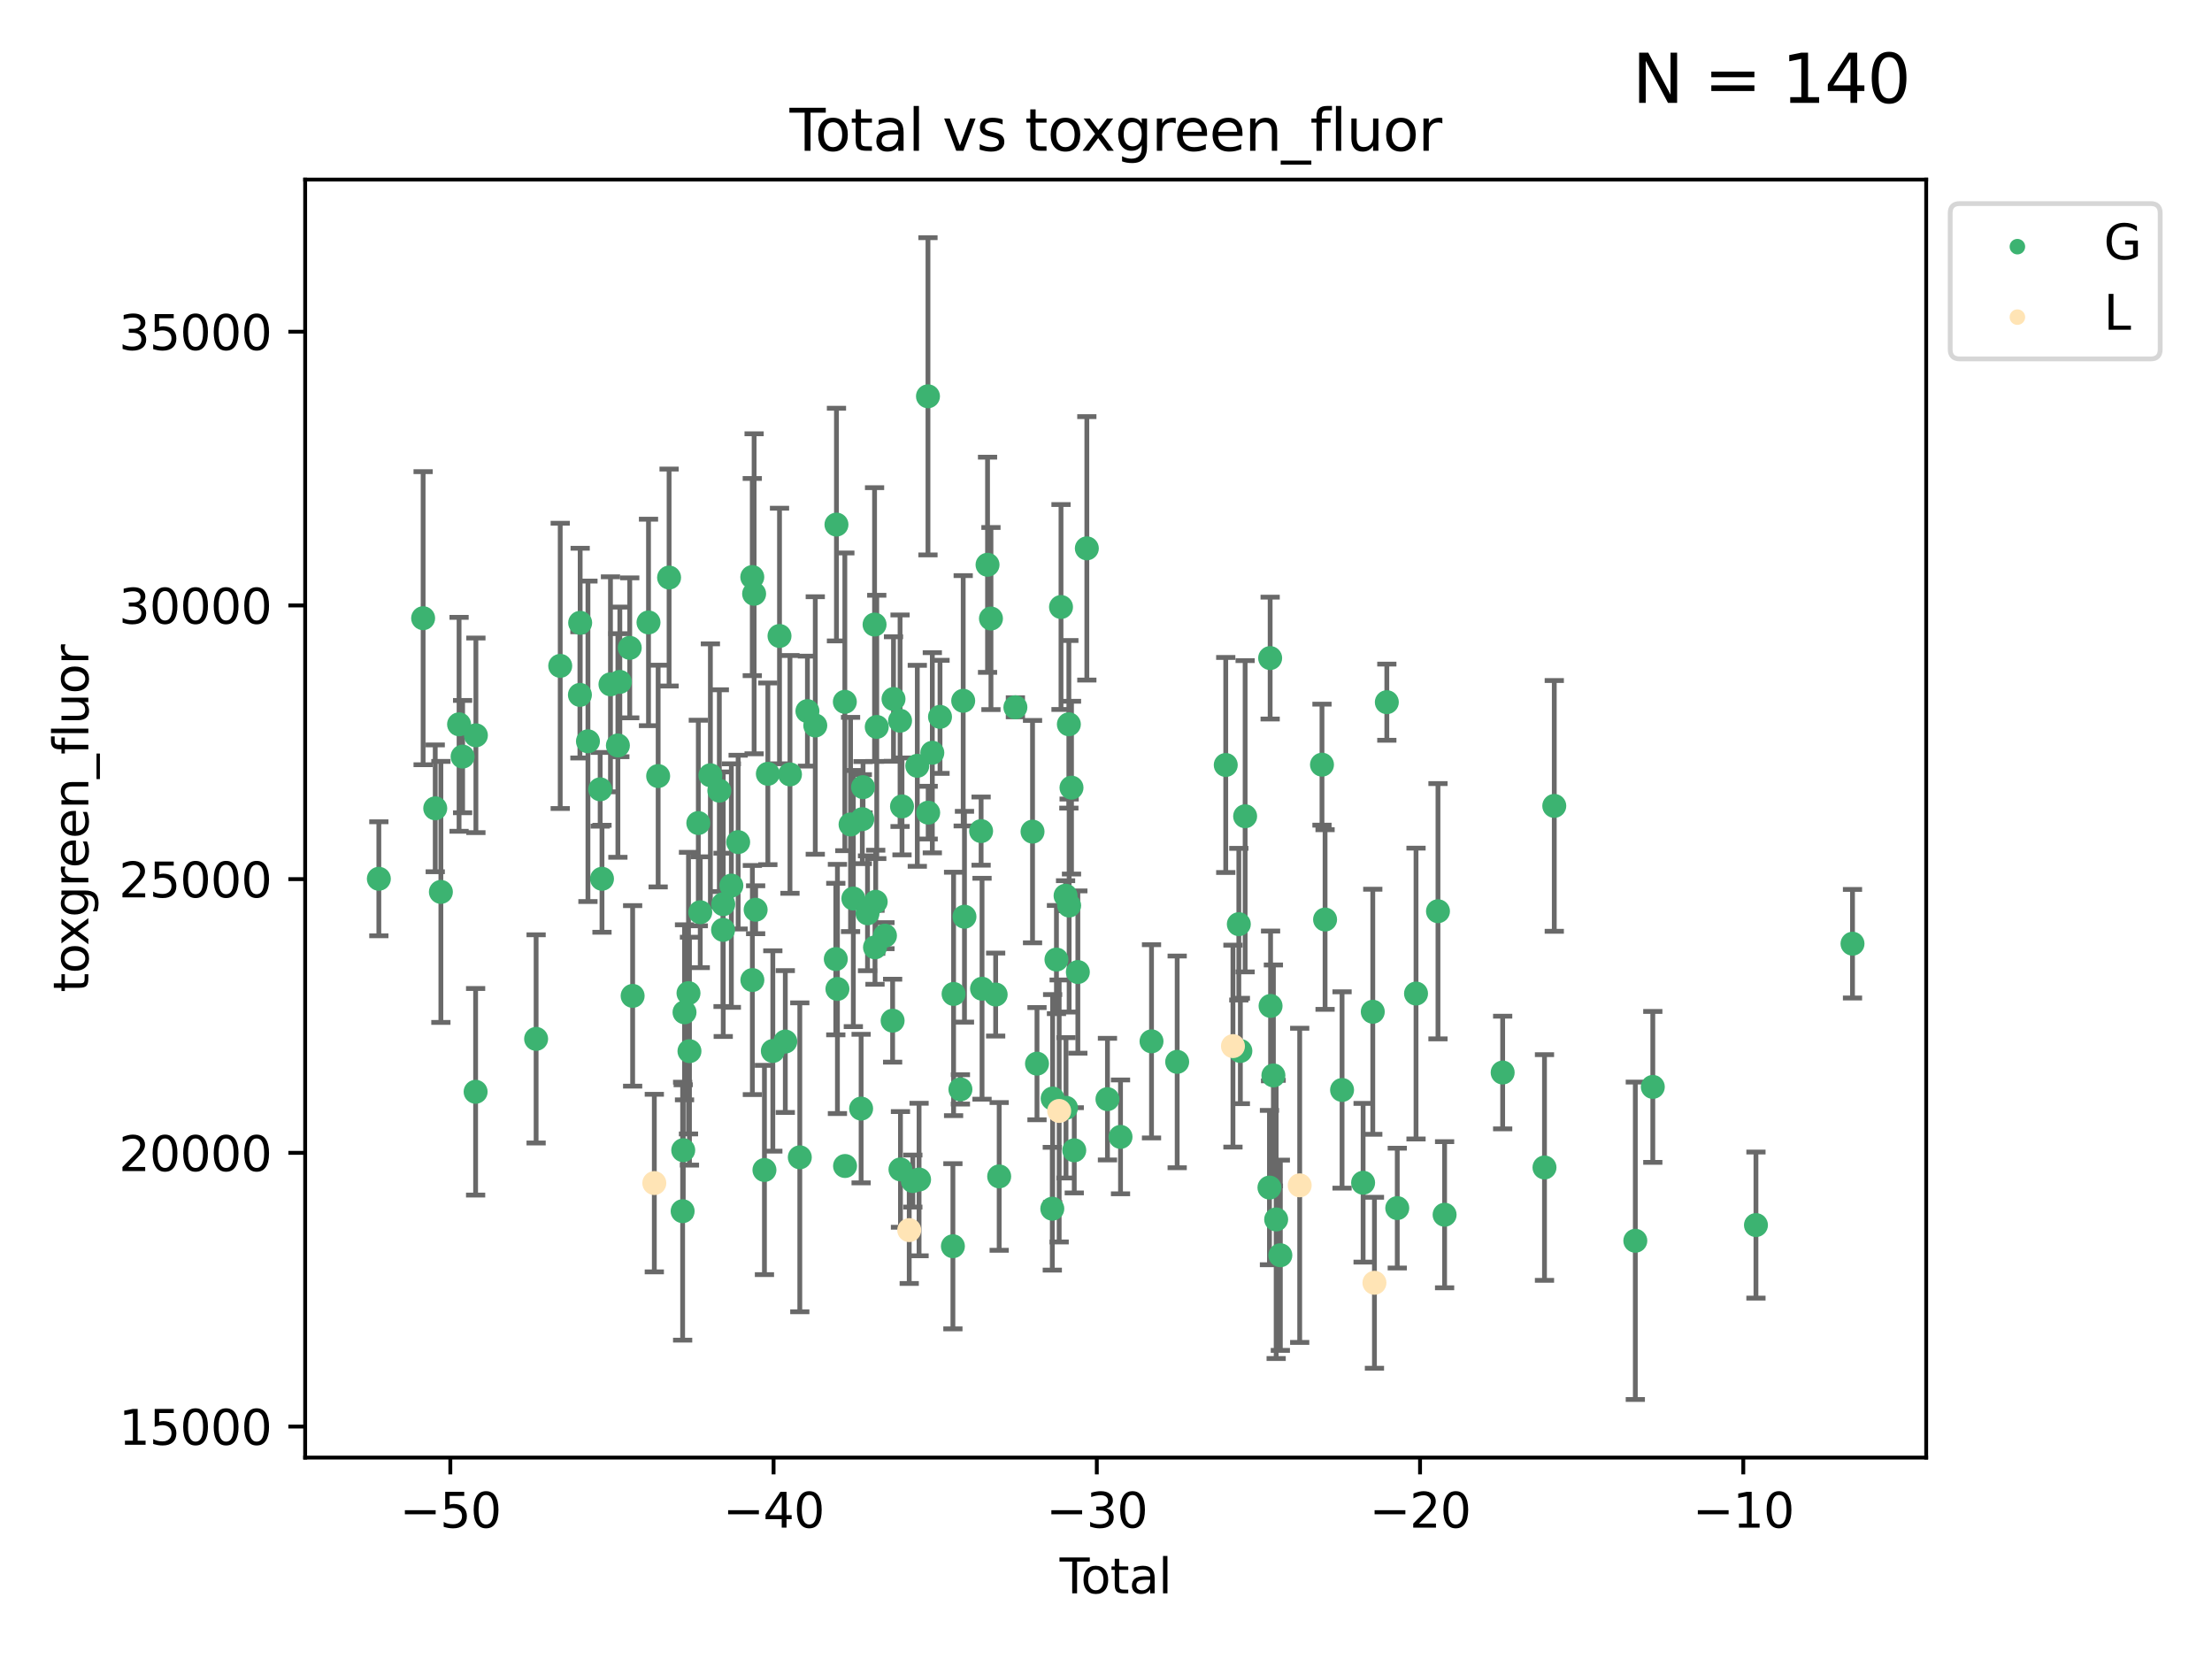 <?xml version="1.0" encoding="utf-8" standalone="no"?>
<!DOCTYPE svg PUBLIC "-//W3C//DTD SVG 1.1//EN"
  "http://www.w3.org/Graphics/SVG/1.1/DTD/svg11.dtd">
<svg xmlns:xlink="http://www.w3.org/1999/xlink" width="460.8pt" height="345.6pt" viewBox="0 0 460.8 345.6" xmlns="http://www.w3.org/2000/svg" version="1.1">
 <defs>
  <style type="text/css">*{stroke-linejoin: round; stroke-linecap: butt}</style>
 </defs>
 <g id="figure_1">
  <g id="patch_1">
   <path d="M 0 345.6 
L 460.8 345.6 
L 460.8 0 
L 0 0 
z
" style="fill: #ffffff"/>
  </g>
  <g id="axes_1">
   <g id="patch_2">
    <path d="M 63.571 303.64 
L 401.26 303.64 
L 401.26 37.411 
L 63.571 37.411 
z
" style="fill: #ffffff"/>
   </g>
   <g id="PathCollection_1">
    <defs>
     <path id="m8f75c8cbc8" d="M 0 1.118 
C 0.297 1.118 0.581 1 0.791 0.791 
C 1 0.581 1.118 0.297 1.118 0 
C 1.118 -0.297 1 -0.581 0.791 -0.791 
C 0.581 -1 0.297 -1.118 0 -1.118 
C -0.297 -1.118 -0.581 -1 -0.791 -0.791 
C -1 -0.581 -1.118 -0.297 -1.118 0 
C -1.118 0.297 -1 0.581 -0.791 0.791 
C -0.581 1 -0.297 1.118 0 1.118 
z
" style="stroke: #3cb371"/>
    </defs>
    <g clip-path="url(#pf8a92bb92f)">
     <use xlink:href="#m8f75c8cbc8" x="78.921" y="183.066" style="fill: #3cb371; stroke: #3cb371"/>
     <use xlink:href="#m8f75c8cbc8" x="88.145" y="128.781" style="fill: #3cb371; stroke: #3cb371"/>
     <use xlink:href="#m8f75c8cbc8" x="90.668" y="168.388" style="fill: #3cb371; stroke: #3cb371"/>
     <use xlink:href="#m8f75c8cbc8" x="91.844" y="185.801" style="fill: #3cb371; stroke: #3cb371"/>
     <use xlink:href="#m8f75c8cbc8" x="95.633" y="150.887" style="fill: #3cb371; stroke: #3cb371"/>
     <use xlink:href="#m8f75c8cbc8" x="96.369" y="157.612" style="fill: #3cb371; stroke: #3cb371"/>
     <use xlink:href="#m8f75c8cbc8" x="99.08" y="227.44" style="fill: #3cb371; stroke: #3cb371"/>
     <use xlink:href="#m8f75c8cbc8" x="99.139" y="153.183" style="fill: #3cb371; stroke: #3cb371"/>
     <use xlink:href="#m8f75c8cbc8" x="111.683" y="216.419" style="fill: #3cb371; stroke: #3cb371"/>
     <use xlink:href="#m8f75c8cbc8" x="116.705" y="138.713" style="fill: #3cb371; stroke: #3cb371"/>
     <use xlink:href="#m8f75c8cbc8" x="120.807" y="144.756" style="fill: #3cb371; stroke: #3cb371"/>
     <use xlink:href="#m8f75c8cbc8" x="120.859" y="129.743" style="fill: #3cb371; stroke: #3cb371"/>
     <use xlink:href="#m8f75c8cbc8" x="122.479" y="154.427" style="fill: #3cb371; stroke: #3cb371"/>
     <use xlink:href="#m8f75c8cbc8" x="125.026" y="164.429" style="fill: #3cb371; stroke: #3cb371"/>
     <use xlink:href="#m8f75c8cbc8" x="125.405" y="183.065" style="fill: #3cb371; stroke: #3cb371"/>
     <use xlink:href="#m8f75c8cbc8" x="127.173" y="142.555" style="fill: #3cb371; stroke: #3cb371"/>
     <use xlink:href="#m8f75c8cbc8" x="128.718" y="155.297" style="fill: #3cb371; stroke: #3cb371"/>
     <use xlink:href="#m8f75c8cbc8" x="129.123" y="142.05" style="fill: #3cb371; stroke: #3cb371"/>
     <use xlink:href="#m8f75c8cbc8" x="131.187" y="134.958" style="fill: #3cb371; stroke: #3cb371"/>
     <use xlink:href="#m8f75c8cbc8" x="131.79" y="207.461" style="fill: #3cb371; stroke: #3cb371"/>
     <use xlink:href="#m8f75c8cbc8" x="135.095" y="129.665" style="fill: #3cb371; stroke: #3cb371"/>
     <use xlink:href="#m8f75c8cbc8" x="137.105" y="161.667" style="fill: #3cb371; stroke: #3cb371"/>
     <use xlink:href="#m8f75c8cbc8" x="139.383" y="120.313" style="fill: #3cb371; stroke: #3cb371"/>
     <use xlink:href="#m8f75c8cbc8" x="142.206" y="252.31" style="fill: #3cb371; stroke: #3cb371"/>
     <use xlink:href="#m8f75c8cbc8" x="142.329" y="239.608" style="fill: #3cb371; stroke: #3cb371"/>
     <use xlink:href="#m8f75c8cbc8" x="142.598" y="210.882" style="fill: #3cb371; stroke: #3cb371"/>
     <use xlink:href="#m8f75c8cbc8" x="143.428" y="206.889" style="fill: #3cb371; stroke: #3cb371"/>
     <use xlink:href="#m8f75c8cbc8" x="143.628" y="218.976" style="fill: #3cb371; stroke: #3cb371"/>
     <use xlink:href="#m8f75c8cbc8" x="145.473" y="171.453" style="fill: #3cb371; stroke: #3cb371"/>
     <use xlink:href="#m8f75c8cbc8" x="145.874" y="190.034" style="fill: #3cb371; stroke: #3cb371"/>
     <use xlink:href="#m8f75c8cbc8" x="147.988" y="161.502" style="fill: #3cb371; stroke: #3cb371"/>
     <use xlink:href="#m8f75c8cbc8" x="149.851" y="164.713" style="fill: #3cb371; stroke: #3cb371"/>
     <use xlink:href="#m8f75c8cbc8" x="150.627" y="193.709" style="fill: #3cb371; stroke: #3cb371"/>
     <use xlink:href="#m8f75c8cbc8" x="150.664" y="188.361" style="fill: #3cb371; stroke: #3cb371"/>
     <use xlink:href="#m8f75c8cbc8" x="152.355" y="184.484" style="fill: #3cb371; stroke: #3cb371"/>
     <use xlink:href="#m8f75c8cbc8" x="153.771" y="175.426" style="fill: #3cb371; stroke: #3cb371"/>
     <use xlink:href="#m8f75c8cbc8" x="156.714" y="120.208" style="fill: #3cb371; stroke: #3cb371"/>
     <use xlink:href="#m8f75c8cbc8" x="156.733" y="204.159" style="fill: #3cb371; stroke: #3cb371"/>
     <use xlink:href="#m8f75c8cbc8" x="157.096" y="123.698" style="fill: #3cb371; stroke: #3cb371"/>
     <use xlink:href="#m8f75c8cbc8" x="157.413" y="189.516" style="fill: #3cb371; stroke: #3cb371"/>
     <use xlink:href="#m8f75c8cbc8" x="159.248" y="243.731" style="fill: #3cb371; stroke: #3cb371"/>
     <use xlink:href="#m8f75c8cbc8" x="159.959" y="161.2" style="fill: #3cb371; stroke: #3cb371"/>
     <use xlink:href="#m8f75c8cbc8" x="160.994" y="218.938" style="fill: #3cb371; stroke: #3cb371"/>
     <use xlink:href="#m8f75c8cbc8" x="162.386" y="132.486" style="fill: #3cb371; stroke: #3cb371"/>
     <use xlink:href="#m8f75c8cbc8" x="163.593" y="216.974" style="fill: #3cb371; stroke: #3cb371"/>
     <use xlink:href="#m8f75c8cbc8" x="164.567" y="161.323" style="fill: #3cb371; stroke: #3cb371"/>
     <use xlink:href="#m8f75c8cbc8" x="166.614" y="241.09" style="fill: #3cb371; stroke: #3cb371"/>
     <use xlink:href="#m8f75c8cbc8" x="168.202" y="148.137" style="fill: #3cb371; stroke: #3cb371"/>
     <use xlink:href="#m8f75c8cbc8" x="169.838" y="151.134" style="fill: #3cb371; stroke: #3cb371"/>
     <use xlink:href="#m8f75c8cbc8" x="174.112" y="199.791" style="fill: #3cb371; stroke: #3cb371"/>
     <use xlink:href="#m8f75c8cbc8" x="174.25" y="109.281" style="fill: #3cb371; stroke: #3cb371"/>
     <use xlink:href="#m8f75c8cbc8" x="174.452" y="206.015" style="fill: #3cb371; stroke: #3cb371"/>
     <use xlink:href="#m8f75c8cbc8" x="175.996" y="146.204" style="fill: #3cb371; stroke: #3cb371"/>
     <use xlink:href="#m8f75c8cbc8" x="176.039" y="242.9" style="fill: #3cb371; stroke: #3cb371"/>
     <use xlink:href="#m8f75c8cbc8" x="177.187" y="171.751" style="fill: #3cb371; stroke: #3cb371"/>
     <use xlink:href="#m8f75c8cbc8" x="177.765" y="187.183" style="fill: #3cb371; stroke: #3cb371"/>
     <use xlink:href="#m8f75c8cbc8" x="179.387" y="230.937" style="fill: #3cb371; stroke: #3cb371"/>
     <use xlink:href="#m8f75c8cbc8" x="179.634" y="170.644" style="fill: #3cb371; stroke: #3cb371"/>
     <use xlink:href="#m8f75c8cbc8" x="179.787" y="163.978" style="fill: #3cb371; stroke: #3cb371"/>
     <use xlink:href="#m8f75c8cbc8" x="180.721" y="190.256" style="fill: #3cb371; stroke: #3cb371"/>
     <use xlink:href="#m8f75c8cbc8" x="182.188" y="130.107" style="fill: #3cb371; stroke: #3cb371"/>
     <use xlink:href="#m8f75c8cbc8" x="182.279" y="197.346" style="fill: #3cb371; stroke: #3cb371"/>
     <use xlink:href="#m8f75c8cbc8" x="182.425" y="187.857" style="fill: #3cb371; stroke: #3cb371"/>
     <use xlink:href="#m8f75c8cbc8" x="182.644" y="151.43" style="fill: #3cb371; stroke: #3cb371"/>
     <use xlink:href="#m8f75c8cbc8" x="184.355" y="194.916" style="fill: #3cb371; stroke: #3cb371"/>
     <use xlink:href="#m8f75c8cbc8" x="185.949" y="212.626" style="fill: #3cb371; stroke: #3cb371"/>
     <use xlink:href="#m8f75c8cbc8" x="186.134" y="145.615" style="fill: #3cb371; stroke: #3cb371"/>
     <use xlink:href="#m8f75c8cbc8" x="187.5" y="150.139" style="fill: #3cb371; stroke: #3cb371"/>
     <use xlink:href="#m8f75c8cbc8" x="187.583" y="243.61" style="fill: #3cb371; stroke: #3cb371"/>
     <use xlink:href="#m8f75c8cbc8" x="187.905" y="167.991" style="fill: #3cb371; stroke: #3cb371"/>
     <use xlink:href="#m8f75c8cbc8" x="190.163" y="246.035" style="fill: #3cb371; stroke: #3cb371"/>
     <use xlink:href="#m8f75c8cbc8" x="191.091" y="159.533" style="fill: #3cb371; stroke: #3cb371"/>
     <use xlink:href="#m8f75c8cbc8" x="191.459" y="245.717" style="fill: #3cb371; stroke: #3cb371"/>
     <use xlink:href="#m8f75c8cbc8" x="193.313" y="82.554" style="fill: #3cb371; stroke: #3cb371"/>
     <use xlink:href="#m8f75c8cbc8" x="193.357" y="169.29" style="fill: #3cb371; stroke: #3cb371"/>
     <use xlink:href="#m8f75c8cbc8" x="194.22" y="156.813" style="fill: #3cb371; stroke: #3cb371"/>
     <use xlink:href="#m8f75c8cbc8" x="195.821" y="149.332" style="fill: #3cb371; stroke: #3cb371"/>
     <use xlink:href="#m8f75c8cbc8" x="198.507" y="259.615" style="fill: #3cb371; stroke: #3cb371"/>
     <use xlink:href="#m8f75c8cbc8" x="198.649" y="207.055" style="fill: #3cb371; stroke: #3cb371"/>
     <use xlink:href="#m8f75c8cbc8" x="200.072" y="226.937" style="fill: #3cb371; stroke: #3cb371"/>
     <use xlink:href="#m8f75c8cbc8" x="200.652" y="145.988" style="fill: #3cb371; stroke: #3cb371"/>
     <use xlink:href="#m8f75c8cbc8" x="200.917" y="190.971" style="fill: #3cb371; stroke: #3cb371"/>
     <use xlink:href="#m8f75c8cbc8" x="204.383" y="173.133" style="fill: #3cb371; stroke: #3cb371"/>
     <use xlink:href="#m8f75c8cbc8" x="204.577" y="205.971" style="fill: #3cb371; stroke: #3cb371"/>
     <use xlink:href="#m8f75c8cbc8" x="205.723" y="117.65" style="fill: #3cb371; stroke: #3cb371"/>
     <use xlink:href="#m8f75c8cbc8" x="206.434" y="128.851" style="fill: #3cb371; stroke: #3cb371"/>
     <use xlink:href="#m8f75c8cbc8" x="207.415" y="207.183" style="fill: #3cb371; stroke: #3cb371"/>
     <use xlink:href="#m8f75c8cbc8" x="208.147" y="245.068" style="fill: #3cb371; stroke: #3cb371"/>
     <use xlink:href="#m8f75c8cbc8" x="211.526" y="147.338" style="fill: #3cb371; stroke: #3cb371"/>
     <use xlink:href="#m8f75c8cbc8" x="215.096" y="173.243" style="fill: #3cb371; stroke: #3cb371"/>
     <use xlink:href="#m8f75c8cbc8" x="216.024" y="221.579" style="fill: #3cb371; stroke: #3cb371"/>
     <use xlink:href="#m8f75c8cbc8" x="219.214" y="251.796" style="fill: #3cb371; stroke: #3cb371"/>
     <use xlink:href="#m8f75c8cbc8" x="219.283" y="228.843" style="fill: #3cb371; stroke: #3cb371"/>
     <use xlink:href="#m8f75c8cbc8" x="220.079" y="199.893" style="fill: #3cb371; stroke: #3cb371"/>
     <use xlink:href="#m8f75c8cbc8" x="221.028" y="126.449" style="fill: #3cb371; stroke: #3cb371"/>
     <use xlink:href="#m8f75c8cbc8" x="221.978" y="186.592" style="fill: #3cb371; stroke: #3cb371"/>
     <use xlink:href="#m8f75c8cbc8" x="222.068" y="230.777" style="fill: #3cb371; stroke: #3cb371"/>
     <use xlink:href="#m8f75c8cbc8" x="222.664" y="150.884" style="fill: #3cb371; stroke: #3cb371"/>
     <use xlink:href="#m8f75c8cbc8" x="222.72" y="188.639" style="fill: #3cb371; stroke: #3cb371"/>
     <use xlink:href="#m8f75c8cbc8" x="223.213" y="164.081" style="fill: #3cb371; stroke: #3cb371"/>
     <use xlink:href="#m8f75c8cbc8" x="223.788" y="239.631" style="fill: #3cb371; stroke: #3cb371"/>
     <use xlink:href="#m8f75c8cbc8" x="224.536" y="202.496" style="fill: #3cb371; stroke: #3cb371"/>
     <use xlink:href="#m8f75c8cbc8" x="226.408" y="114.23" style="fill: #3cb371; stroke: #3cb371"/>
     <use xlink:href="#m8f75c8cbc8" x="230.704" y="228.97" style="fill: #3cb371; stroke: #3cb371"/>
     <use xlink:href="#m8f75c8cbc8" x="233.425" y="236.835" style="fill: #3cb371; stroke: #3cb371"/>
     <use xlink:href="#m8f75c8cbc8" x="239.882" y="216.929" style="fill: #3cb371; stroke: #3cb371"/>
     <use xlink:href="#m8f75c8cbc8" x="245.228" y="221.205" style="fill: #3cb371; stroke: #3cb371"/>
     <use xlink:href="#m8f75c8cbc8" x="255.346" y="159.36" style="fill: #3cb371; stroke: #3cb371"/>
     <use xlink:href="#m8f75c8cbc8" x="258.07" y="192.521" style="fill: #3cb371; stroke: #3cb371"/>
     <use xlink:href="#m8f75c8cbc8" x="258.39" y="218.938" style="fill: #3cb371; stroke: #3cb371"/>
     <use xlink:href="#m8f75c8cbc8" x="259.384" y="170.04" style="fill: #3cb371; stroke: #3cb371"/>
     <use xlink:href="#m8f75c8cbc8" x="264.45" y="247.392" style="fill: #3cb371; stroke: #3cb371"/>
     <use xlink:href="#m8f75c8cbc8" x="264.595" y="137.088" style="fill: #3cb371; stroke: #3cb371"/>
     <use xlink:href="#m8f75c8cbc8" x="264.684" y="209.556" style="fill: #3cb371; stroke: #3cb371"/>
     <use xlink:href="#m8f75c8cbc8" x="265.271" y="224.033" style="fill: #3cb371; stroke: #3cb371"/>
     <use xlink:href="#m8f75c8cbc8" x="265.848" y="254.031" style="fill: #3cb371; stroke: #3cb371"/>
     <use xlink:href="#m8f75c8cbc8" x="266.719" y="261.491" style="fill: #3cb371; stroke: #3cb371"/>
     <use xlink:href="#m8f75c8cbc8" x="275.394" y="159.295" style="fill: #3cb371; stroke: #3cb371"/>
     <use xlink:href="#m8f75c8cbc8" x="276.037" y="191.553" style="fill: #3cb371; stroke: #3cb371"/>
     <use xlink:href="#m8f75c8cbc8" x="279.577" y="227.061" style="fill: #3cb371; stroke: #3cb371"/>
     <use xlink:href="#m8f75c8cbc8" x="283.96" y="246.388" style="fill: #3cb371; stroke: #3cb371"/>
     <use xlink:href="#m8f75c8cbc8" x="285.975" y="210.768" style="fill: #3cb371; stroke: #3cb371"/>
     <use xlink:href="#m8f75c8cbc8" x="288.901" y="146.277" style="fill: #3cb371; stroke: #3cb371"/>
     <use xlink:href="#m8f75c8cbc8" x="291.076" y="251.67" style="fill: #3cb371; stroke: #3cb371"/>
     <use xlink:href="#m8f75c8cbc8" x="294.984" y="206.975" style="fill: #3cb371; stroke: #3cb371"/>
     <use xlink:href="#m8f75c8cbc8" x="299.557" y="189.824" style="fill: #3cb371; stroke: #3cb371"/>
     <use xlink:href="#m8f75c8cbc8" x="300.937" y="253.051" style="fill: #3cb371; stroke: #3cb371"/>
     <use xlink:href="#m8f75c8cbc8" x="313.033" y="223.427" style="fill: #3cb371; stroke: #3cb371"/>
     <use xlink:href="#m8f75c8cbc8" x="321.745" y="243.207" style="fill: #3cb371; stroke: #3cb371"/>
     <use xlink:href="#m8f75c8cbc8" x="323.784" y="167.885" style="fill: #3cb371; stroke: #3cb371"/>
     <use xlink:href="#m8f75c8cbc8" x="340.667" y="258.476" style="fill: #3cb371; stroke: #3cb371"/>
     <use xlink:href="#m8f75c8cbc8" x="344.309" y="226.422" style="fill: #3cb371; stroke: #3cb371"/>
     <use xlink:href="#m8f75c8cbc8" x="365.797" y="255.205" style="fill: #3cb371; stroke: #3cb371"/>
     <use xlink:href="#m8f75c8cbc8" x="385.911" y="196.59" style="fill: #3cb371; stroke: #3cb371"/>
    </g>
   </g>
   <g id="PathCollection_2">
    <defs>
     <path id="mc67ff653d9" d="M 0 1.118 
C 0.297 1.118 0.581 1 0.791 0.791 
C 1 0.581 1.118 0.297 1.118 0 
C 1.118 -0.297 1 -0.581 0.791 -0.791 
C 0.581 -1 0.297 -1.118 0 -1.118 
C -0.297 -1.118 -0.581 -1 -0.791 -0.791 
C -1 -0.581 -1.118 -0.297 -1.118 0 
C -1.118 0.297 -1 0.581 -0.791 0.791 
C -0.581 1 -0.297 1.118 0 1.118 
z
" style="stroke: #ffe4b5"/>
    </defs>
    <g clip-path="url(#pf8a92bb92f)">
     <use xlink:href="#mc67ff653d9" x="136.306" y="246.455" style="fill: #ffe4b5; stroke: #ffe4b5"/>
     <use xlink:href="#mc67ff653d9" x="189.408" y="256.254" style="fill: #ffe4b5; stroke: #ffe4b5"/>
     <use xlink:href="#mc67ff653d9" x="220.644" y="231.434" style="fill: #ffe4b5; stroke: #ffe4b5"/>
     <use xlink:href="#mc67ff653d9" x="256.847" y="217.924" style="fill: #ffe4b5; stroke: #ffe4b5"/>
     <use xlink:href="#mc67ff653d9" x="270.751" y="246.928" style="fill: #ffe4b5; stroke: #ffe4b5"/>
     <use xlink:href="#mc67ff653d9" x="286.322" y="267.226" style="fill: #ffe4b5; stroke: #ffe4b5"/>
    </g>
   </g>
   <g id="matplotlib.axis_1">
    <g id="xtick_1">
     <g id="line2d_1">
      <defs>
       <path id="mbeb16b8561" d="M 0 0 
L 0 3.5 
" style="stroke: #000000; stroke-width: 0.8"/>
      </defs>
      <g>
       <use xlink:href="#mbeb16b8561" x="93.812" y="303.64" style="stroke: #000000; stroke-width: 0.8"/>
      </g>
     </g>
     <g id="text_1">
      <!-- −50 -->
      <g transform="translate(83.26 318.238)scale(0.1 -0.1)">
       <defs>
        <path id="DejaVuSans-2212" d="M 678 2272 
L 4684 2272 
L 4684 1741 
L 678 1741 
L 678 2272 
z
" transform="scale(0.016)"/>
        <path id="DejaVuSans-35" d="M 691 4666 
L 3169 4666 
L 3169 4134 
L 1269 4134 
L 1269 2991 
Q 1406 3038 1543 3061 
Q 1681 3084 1819 3084 
Q 2600 3084 3056 2656 
Q 3513 2228 3513 1497 
Q 3513 744 3044 326 
Q 2575 -91 1722 -91 
Q 1428 -91 1123 -41 
Q 819 9 494 109 
L 494 744 
Q 775 591 1075 516 
Q 1375 441 1709 441 
Q 2250 441 2565 725 
Q 2881 1009 2881 1497 
Q 2881 1984 2565 2268 
Q 2250 2553 1709 2553 
Q 1456 2553 1204 2497 
Q 953 2441 691 2322 
L 691 4666 
z
" transform="scale(0.016)"/>
        <path id="DejaVuSans-30" d="M 2034 4250 
Q 1547 4250 1301 3770 
Q 1056 3291 1056 2328 
Q 1056 1369 1301 889 
Q 1547 409 2034 409 
Q 2525 409 2770 889 
Q 3016 1369 3016 2328 
Q 3016 3291 2770 3770 
Q 2525 4250 2034 4250 
z
M 2034 4750 
Q 2819 4750 3233 4129 
Q 3647 3509 3647 2328 
Q 3647 1150 3233 529 
Q 2819 -91 2034 -91 
Q 1250 -91 836 529 
Q 422 1150 422 2328 
Q 422 3509 836 4129 
Q 1250 4750 2034 4750 
z
" transform="scale(0.016)"/>
       </defs>
       <use xlink:href="#DejaVuSans-2212"/>
       <use xlink:href="#DejaVuSans-35" x="83.789"/>
       <use xlink:href="#DejaVuSans-30" x="147.412"/>
      </g>
     </g>
    </g>
    <g id="xtick_2">
     <g id="line2d_2">
      <g>
       <use xlink:href="#mbeb16b8561" x="161.149" y="303.64" style="stroke: #000000; stroke-width: 0.8"/>
      </g>
     </g>
     <g id="text_2">
      <!-- −40 -->
      <g transform="translate(150.596 318.238)scale(0.1 -0.1)">
       <defs>
        <path id="DejaVuSans-34" d="M 2419 4116 
L 825 1625 
L 2419 1625 
L 2419 4116 
z
M 2253 4666 
L 3047 4666 
L 3047 1625 
L 3713 1625 
L 3713 1100 
L 3047 1100 
L 3047 0 
L 2419 0 
L 2419 1100 
L 313 1100 
L 313 1709 
L 2253 4666 
z
" transform="scale(0.016)"/>
       </defs>
       <use xlink:href="#DejaVuSans-2212"/>
       <use xlink:href="#DejaVuSans-34" x="83.789"/>
       <use xlink:href="#DejaVuSans-30" x="147.412"/>
      </g>
     </g>
    </g>
    <g id="xtick_3">
     <g id="line2d_3">
      <g>
       <use xlink:href="#mbeb16b8561" x="228.485" y="303.64" style="stroke: #000000; stroke-width: 0.8"/>
      </g>
     </g>
     <g id="text_3">
      <!-- −30 -->
      <g transform="translate(217.933 318.238)scale(0.1 -0.1)">
       <defs>
        <path id="DejaVuSans-33" d="M 2597 2516 
Q 3050 2419 3304 2112 
Q 3559 1806 3559 1356 
Q 3559 666 3084 287 
Q 2609 -91 1734 -91 
Q 1441 -91 1130 -33 
Q 819 25 488 141 
L 488 750 
Q 750 597 1062 519 
Q 1375 441 1716 441 
Q 2309 441 2620 675 
Q 2931 909 2931 1356 
Q 2931 1769 2642 2001 
Q 2353 2234 1838 2234 
L 1294 2234 
L 1294 2753 
L 1863 2753 
Q 2328 2753 2575 2939 
Q 2822 3125 2822 3475 
Q 2822 3834 2567 4026 
Q 2313 4219 1838 4219 
Q 1578 4219 1281 4162 
Q 984 4106 628 3988 
L 628 4550 
Q 988 4650 1302 4700 
Q 1616 4750 1894 4750 
Q 2613 4750 3031 4423 
Q 3450 4097 3450 3541 
Q 3450 3153 3228 2886 
Q 3006 2619 2597 2516 
z
" transform="scale(0.016)"/>
       </defs>
       <use xlink:href="#DejaVuSans-2212"/>
       <use xlink:href="#DejaVuSans-33" x="83.789"/>
       <use xlink:href="#DejaVuSans-30" x="147.412"/>
      </g>
     </g>
    </g>
    <g id="xtick_4">
     <g id="line2d_4">
      <g>
       <use xlink:href="#mbeb16b8561" x="295.821" y="303.64" style="stroke: #000000; stroke-width: 0.8"/>
      </g>
     </g>
     <g id="text_4">
      <!-- −20 -->
      <g transform="translate(285.269 318.238)scale(0.1 -0.1)">
       <defs>
        <path id="DejaVuSans-32" d="M 1228 531 
L 3431 531 
L 3431 0 
L 469 0 
L 469 531 
Q 828 903 1448 1529 
Q 2069 2156 2228 2338 
Q 2531 2678 2651 2914 
Q 2772 3150 2772 3378 
Q 2772 3750 2511 3984 
Q 2250 4219 1831 4219 
Q 1534 4219 1204 4116 
Q 875 4013 500 3803 
L 500 4441 
Q 881 4594 1212 4672 
Q 1544 4750 1819 4750 
Q 2544 4750 2975 4387 
Q 3406 4025 3406 3419 
Q 3406 3131 3298 2873 
Q 3191 2616 2906 2266 
Q 2828 2175 2409 1742 
Q 1991 1309 1228 531 
z
" transform="scale(0.016)"/>
       </defs>
       <use xlink:href="#DejaVuSans-2212"/>
       <use xlink:href="#DejaVuSans-32" x="83.789"/>
       <use xlink:href="#DejaVuSans-30" x="147.412"/>
      </g>
     </g>
    </g>
    <g id="xtick_5">
     <g id="line2d_5">
      <g>
       <use xlink:href="#mbeb16b8561" x="363.158" y="303.64" style="stroke: #000000; stroke-width: 0.8"/>
      </g>
     </g>
     <g id="text_5">
      <!-- −10 -->
      <g transform="translate(352.605 318.238)scale(0.1 -0.1)">
       <defs>
        <path id="DejaVuSans-31" d="M 794 531 
L 1825 531 
L 1825 4091 
L 703 3866 
L 703 4441 
L 1819 4666 
L 2450 4666 
L 2450 531 
L 3481 531 
L 3481 0 
L 794 0 
L 794 531 
z
" transform="scale(0.016)"/>
       </defs>
       <use xlink:href="#DejaVuSans-2212"/>
       <use xlink:href="#DejaVuSans-31" x="83.789"/>
       <use xlink:href="#DejaVuSans-30" x="147.412"/>
      </g>
     </g>
    </g>
    <g id="text_6">
     <!-- Total -->
     <g transform="translate(220.739 331.917)scale(0.1 -0.1)">
      <defs>
       <path id="DejaVuSans-54" d="M -19 4666 
L 3928 4666 
L 3928 4134 
L 2272 4134 
L 2272 0 
L 1638 0 
L 1638 4134 
L -19 4134 
L -19 4666 
z
" transform="scale(0.016)"/>
       <path id="DejaVuSans-6f" d="M 1959 3097 
Q 1497 3097 1228 2736 
Q 959 2375 959 1747 
Q 959 1119 1226 758 
Q 1494 397 1959 397 
Q 2419 397 2687 759 
Q 2956 1122 2956 1747 
Q 2956 2369 2687 2733 
Q 2419 3097 1959 3097 
z
M 1959 3584 
Q 2709 3584 3137 3096 
Q 3566 2609 3566 1747 
Q 3566 888 3137 398 
Q 2709 -91 1959 -91 
Q 1206 -91 779 398 
Q 353 888 353 1747 
Q 353 2609 779 3096 
Q 1206 3584 1959 3584 
z
" transform="scale(0.016)"/>
       <path id="DejaVuSans-74" d="M 1172 4494 
L 1172 3500 
L 2356 3500 
L 2356 3053 
L 1172 3053 
L 1172 1153 
Q 1172 725 1289 603 
Q 1406 481 1766 481 
L 2356 481 
L 2356 0 
L 1766 0 
Q 1100 0 847 248 
Q 594 497 594 1153 
L 594 3053 
L 172 3053 
L 172 3500 
L 594 3500 
L 594 4494 
L 1172 4494 
z
" transform="scale(0.016)"/>
       <path id="DejaVuSans-61" d="M 2194 1759 
Q 1497 1759 1228 1600 
Q 959 1441 959 1056 
Q 959 750 1161 570 
Q 1363 391 1709 391 
Q 2188 391 2477 730 
Q 2766 1069 2766 1631 
L 2766 1759 
L 2194 1759 
z
M 3341 1997 
L 3341 0 
L 2766 0 
L 2766 531 
Q 2569 213 2275 61 
Q 1981 -91 1556 -91 
Q 1019 -91 701 211 
Q 384 513 384 1019 
Q 384 1609 779 1909 
Q 1175 2209 1959 2209 
L 2766 2209 
L 2766 2266 
Q 2766 2663 2505 2880 
Q 2244 3097 1772 3097 
Q 1472 3097 1187 3025 
Q 903 2953 641 2809 
L 641 3341 
Q 956 3463 1253 3523 
Q 1550 3584 1831 3584 
Q 2591 3584 2966 3190 
Q 3341 2797 3341 1997 
z
" transform="scale(0.016)"/>
       <path id="DejaVuSans-6c" d="M 603 4863 
L 1178 4863 
L 1178 0 
L 603 0 
L 603 4863 
z
" transform="scale(0.016)"/>
      </defs>
      <use xlink:href="#DejaVuSans-54"/>
      <use xlink:href="#DejaVuSans-6f" x="44.084"/>
      <use xlink:href="#DejaVuSans-74" x="105.266"/>
      <use xlink:href="#DejaVuSans-61" x="144.475"/>
      <use xlink:href="#DejaVuSans-6c" x="205.754"/>
     </g>
    </g>
   </g>
   <g id="matplotlib.axis_2">
    <g id="ytick_1">
     <g id="line2d_6">
      <defs>
       <path id="me01586648a" d="M 0 0 
L -3.5 0 
" style="stroke: #000000; stroke-width: 0.8"/>
      </defs>
      <g>
       <use xlink:href="#me01586648a" x="63.571" y="297.174" style="stroke: #000000; stroke-width: 0.8"/>
      </g>
     </g>
     <g id="text_7">
      <!-- 15000 -->
      <g transform="translate(24.759 300.974)scale(0.1 -0.1)">
       <use xlink:href="#DejaVuSans-31"/>
       <use xlink:href="#DejaVuSans-35" x="63.623"/>
       <use xlink:href="#DejaVuSans-30" x="127.246"/>
       <use xlink:href="#DejaVuSans-30" x="190.869"/>
       <use xlink:href="#DejaVuSans-30" x="254.492"/>
      </g>
     </g>
    </g>
    <g id="ytick_2">
     <g id="line2d_7">
      <g>
       <use xlink:href="#me01586648a" x="63.571" y="240.157" style="stroke: #000000; stroke-width: 0.8"/>
      </g>
     </g>
     <g id="text_8">
      <!-- 20000 -->
      <g transform="translate(24.759 243.956)scale(0.1 -0.1)">
       <use xlink:href="#DejaVuSans-32"/>
       <use xlink:href="#DejaVuSans-30" x="63.623"/>
       <use xlink:href="#DejaVuSans-30" x="127.246"/>
       <use xlink:href="#DejaVuSans-30" x="190.869"/>
       <use xlink:href="#DejaVuSans-30" x="254.492"/>
      </g>
     </g>
    </g>
    <g id="ytick_3">
     <g id="line2d_8">
      <g>
       <use xlink:href="#me01586648a" x="63.571" y="183.14" style="stroke: #000000; stroke-width: 0.8"/>
      </g>
     </g>
     <g id="text_9">
      <!-- 25000 -->
      <g transform="translate(24.759 186.939)scale(0.1 -0.1)">
       <use xlink:href="#DejaVuSans-32"/>
       <use xlink:href="#DejaVuSans-35" x="63.623"/>
       <use xlink:href="#DejaVuSans-30" x="127.246"/>
       <use xlink:href="#DejaVuSans-30" x="190.869"/>
       <use xlink:href="#DejaVuSans-30" x="254.492"/>
      </g>
     </g>
    </g>
    <g id="ytick_4">
     <g id="line2d_9">
      <g>
       <use xlink:href="#me01586648a" x="63.571" y="126.123" style="stroke: #000000; stroke-width: 0.8"/>
      </g>
     </g>
     <g id="text_10">
      <!-- 30000 -->
      <g transform="translate(24.759 129.922)scale(0.1 -0.1)">
       <use xlink:href="#DejaVuSans-33"/>
       <use xlink:href="#DejaVuSans-30" x="63.623"/>
       <use xlink:href="#DejaVuSans-30" x="127.246"/>
       <use xlink:href="#DejaVuSans-30" x="190.869"/>
       <use xlink:href="#DejaVuSans-30" x="254.492"/>
      </g>
     </g>
    </g>
    <g id="ytick_5">
     <g id="line2d_10">
      <g>
       <use xlink:href="#me01586648a" x="63.571" y="69.105" style="stroke: #000000; stroke-width: 0.8"/>
      </g>
     </g>
     <g id="text_11">
      <!-- 35000 -->
      <g transform="translate(24.759 72.904)scale(0.1 -0.1)">
       <use xlink:href="#DejaVuSans-33"/>
       <use xlink:href="#DejaVuSans-35" x="63.623"/>
       <use xlink:href="#DejaVuSans-30" x="127.246"/>
       <use xlink:href="#DejaVuSans-30" x="190.869"/>
       <use xlink:href="#DejaVuSans-30" x="254.492"/>
      </g>
     </g>
    </g>
    <g id="text_12">
     <!-- toxgreen_fluor -->
     <g transform="translate(18.401 206.72)rotate(-90)scale(0.1 -0.1)">
      <defs>
       <path id="DejaVuSans-78" d="M 3513 3500 
L 2247 1797 
L 3578 0 
L 2900 0 
L 1881 1375 
L 863 0 
L 184 0 
L 1544 1831 
L 300 3500 
L 978 3500 
L 1906 2253 
L 2834 3500 
L 3513 3500 
z
" transform="scale(0.016)"/>
       <path id="DejaVuSans-67" d="M 2906 1791 
Q 2906 2416 2648 2759 
Q 2391 3103 1925 3103 
Q 1463 3103 1205 2759 
Q 947 2416 947 1791 
Q 947 1169 1205 825 
Q 1463 481 1925 481 
Q 2391 481 2648 825 
Q 2906 1169 2906 1791 
z
M 3481 434 
Q 3481 -459 3084 -895 
Q 2688 -1331 1869 -1331 
Q 1566 -1331 1297 -1286 
Q 1028 -1241 775 -1147 
L 775 -588 
Q 1028 -725 1275 -790 
Q 1522 -856 1778 -856 
Q 2344 -856 2625 -561 
Q 2906 -266 2906 331 
L 2906 616 
Q 2728 306 2450 153 
Q 2172 0 1784 0 
Q 1141 0 747 490 
Q 353 981 353 1791 
Q 353 2603 747 3093 
Q 1141 3584 1784 3584 
Q 2172 3584 2450 3431 
Q 2728 3278 2906 2969 
L 2906 3500 
L 3481 3500 
L 3481 434 
z
" transform="scale(0.016)"/>
       <path id="DejaVuSans-72" d="M 2631 2963 
Q 2534 3019 2420 3045 
Q 2306 3072 2169 3072 
Q 1681 3072 1420 2755 
Q 1159 2438 1159 1844 
L 1159 0 
L 581 0 
L 581 3500 
L 1159 3500 
L 1159 2956 
Q 1341 3275 1631 3429 
Q 1922 3584 2338 3584 
Q 2397 3584 2469 3576 
Q 2541 3569 2628 3553 
L 2631 2963 
z
" transform="scale(0.016)"/>
       <path id="DejaVuSans-65" d="M 3597 1894 
L 3597 1613 
L 953 1613 
Q 991 1019 1311 708 
Q 1631 397 2203 397 
Q 2534 397 2845 478 
Q 3156 559 3463 722 
L 3463 178 
Q 3153 47 2828 -22 
Q 2503 -91 2169 -91 
Q 1331 -91 842 396 
Q 353 884 353 1716 
Q 353 2575 817 3079 
Q 1281 3584 2069 3584 
Q 2775 3584 3186 3129 
Q 3597 2675 3597 1894 
z
M 3022 2063 
Q 3016 2534 2758 2815 
Q 2500 3097 2075 3097 
Q 1594 3097 1305 2825 
Q 1016 2553 972 2059 
L 3022 2063 
z
" transform="scale(0.016)"/>
       <path id="DejaVuSans-6e" d="M 3513 2113 
L 3513 0 
L 2938 0 
L 2938 2094 
Q 2938 2591 2744 2837 
Q 2550 3084 2163 3084 
Q 1697 3084 1428 2787 
Q 1159 2491 1159 1978 
L 1159 0 
L 581 0 
L 581 3500 
L 1159 3500 
L 1159 2956 
Q 1366 3272 1645 3428 
Q 1925 3584 2291 3584 
Q 2894 3584 3203 3211 
Q 3513 2838 3513 2113 
z
" transform="scale(0.016)"/>
       <path id="DejaVuSans-5f" d="M 3263 -1063 
L 3263 -1509 
L -63 -1509 
L -63 -1063 
L 3263 -1063 
z
" transform="scale(0.016)"/>
       <path id="DejaVuSans-66" d="M 2375 4863 
L 2375 4384 
L 1825 4384 
Q 1516 4384 1395 4259 
Q 1275 4134 1275 3809 
L 1275 3500 
L 2222 3500 
L 2222 3053 
L 1275 3053 
L 1275 0 
L 697 0 
L 697 3053 
L 147 3053 
L 147 3500 
L 697 3500 
L 697 3744 
Q 697 4328 969 4595 
Q 1241 4863 1831 4863 
L 2375 4863 
z
" transform="scale(0.016)"/>
       <path id="DejaVuSans-75" d="M 544 1381 
L 544 3500 
L 1119 3500 
L 1119 1403 
Q 1119 906 1312 657 
Q 1506 409 1894 409 
Q 2359 409 2629 706 
Q 2900 1003 2900 1516 
L 2900 3500 
L 3475 3500 
L 3475 0 
L 2900 0 
L 2900 538 
Q 2691 219 2414 64 
Q 2138 -91 1772 -91 
Q 1169 -91 856 284 
Q 544 659 544 1381 
z
M 1991 3584 
L 1991 3584 
z
" transform="scale(0.016)"/>
      </defs>
      <use xlink:href="#DejaVuSans-74"/>
      <use xlink:href="#DejaVuSans-6f" x="39.209"/>
      <use xlink:href="#DejaVuSans-78" x="97.266"/>
      <use xlink:href="#DejaVuSans-67" x="156.445"/>
      <use xlink:href="#DejaVuSans-72" x="219.922"/>
      <use xlink:href="#DejaVuSans-65" x="258.785"/>
      <use xlink:href="#DejaVuSans-65" x="320.309"/>
      <use xlink:href="#DejaVuSans-6e" x="381.832"/>
      <use xlink:href="#DejaVuSans-5f" x="445.211"/>
      <use xlink:href="#DejaVuSans-66" x="495.211"/>
      <use xlink:href="#DejaVuSans-6c" x="530.416"/>
      <use xlink:href="#DejaVuSans-75" x="558.199"/>
      <use xlink:href="#DejaVuSans-6f" x="621.578"/>
      <use xlink:href="#DejaVuSans-72" x="682.76"/>
     </g>
    </g>
   </g>
   <g id="LineCollection_1">
    <path d="M 78.921 194.942 
L 78.921 171.19 
" clip-path="url(#pf8a92bb92f)" style="fill: none; stroke: #696969"/>
    <path d="M 88.145 159.308 
L 88.145 98.254 
" clip-path="url(#pf8a92bb92f)" style="fill: none; stroke: #696969"/>
    <path d="M 90.668 181.594 
L 90.668 155.182 
" clip-path="url(#pf8a92bb92f)" style="fill: none; stroke: #696969"/>
    <path d="M 91.844 212.987 
L 91.844 158.614 
" clip-path="url(#pf8a92bb92f)" style="fill: none; stroke: #696969"/>
    <path d="M 95.633 173.165 
L 95.633 128.608 
" clip-path="url(#pf8a92bb92f)" style="fill: none; stroke: #696969"/>
    <path d="M 96.369 169.313 
L 96.369 145.911 
" clip-path="url(#pf8a92bb92f)" style="fill: none; stroke: #696969"/>
    <path d="M 99.08 248.956 
L 99.08 205.923 
" clip-path="url(#pf8a92bb92f)" style="fill: none; stroke: #696969"/>
    <path d="M 99.139 173.455 
L 99.139 132.911 
" clip-path="url(#pf8a92bb92f)" style="fill: none; stroke: #696969"/>
    <path d="M 111.683 238.105 
L 111.683 194.733 
" clip-path="url(#pf8a92bb92f)" style="fill: none; stroke: #696969"/>
    <path d="M 116.705 168.429 
L 116.705 108.998 
" clip-path="url(#pf8a92bb92f)" style="fill: none; stroke: #696969"/>
    <path d="M 120.807 157.901 
L 120.807 131.612 
" clip-path="url(#pf8a92bb92f)" style="fill: none; stroke: #696969"/>
    <path d="M 120.859 145.28 
L 120.859 114.207 
" clip-path="url(#pf8a92bb92f)" style="fill: none; stroke: #696969"/>
    <path d="M 122.479 187.805 
L 122.479 121.05 
" clip-path="url(#pf8a92bb92f)" style="fill: none; stroke: #696969"/>
    <path d="M 125.026 172.107 
L 125.026 156.751 
" clip-path="url(#pf8a92bb92f)" style="fill: none; stroke: #696969"/>
    <path d="M 125.405 194.209 
L 125.405 171.921 
" clip-path="url(#pf8a92bb92f)" style="fill: none; stroke: #696969"/>
    <path d="M 127.173 164.951 
L 127.173 120.159 
" clip-path="url(#pf8a92bb92f)" style="fill: none; stroke: #696969"/>
    <path d="M 128.718 178.588 
L 128.718 132.006 
" clip-path="url(#pf8a92bb92f)" style="fill: none; stroke: #696969"/>
    <path d="M 129.123 157.633 
L 129.123 126.468 
" clip-path="url(#pf8a92bb92f)" style="fill: none; stroke: #696969"/>
    <path d="M 131.187 149.541 
L 131.187 120.375 
" clip-path="url(#pf8a92bb92f)" style="fill: none; stroke: #696969"/>
    <path d="M 131.79 226.264 
L 131.79 188.659 
" clip-path="url(#pf8a92bb92f)" style="fill: none; stroke: #696969"/>
    <path d="M 135.095 151.172 
L 135.095 108.158 
" clip-path="url(#pf8a92bb92f)" style="fill: none; stroke: #696969"/>
    <path d="M 137.105 184.761 
L 137.105 138.572 
" clip-path="url(#pf8a92bb92f)" style="fill: none; stroke: #696969"/>
    <path d="M 139.383 142.911 
L 139.383 97.715 
" clip-path="url(#pf8a92bb92f)" style="fill: none; stroke: #696969"/>
    <path d="M 142.206 279.181 
L 142.206 225.439 
" clip-path="url(#pf8a92bb92f)" style="fill: none; stroke: #696969"/>
    <path d="M 142.329 253.233 
L 142.329 225.984 
" clip-path="url(#pf8a92bb92f)" style="fill: none; stroke: #696969"/>
    <path d="M 142.598 229.114 
L 142.598 192.65 
" clip-path="url(#pf8a92bb92f)" style="fill: none; stroke: #696969"/>
    <path d="M 143.428 236.22 
L 143.428 177.559 
" clip-path="url(#pf8a92bb92f)" style="fill: none; stroke: #696969"/>
    <path d="M 143.628 242.713 
L 143.628 195.24 
" clip-path="url(#pf8a92bb92f)" style="fill: none; stroke: #696969"/>
    <path d="M 145.473 192.868 
L 145.473 150.038 
" clip-path="url(#pf8a92bb92f)" style="fill: none; stroke: #696969"/>
    <path d="M 145.874 201.582 
L 145.874 178.486 
" clip-path="url(#pf8a92bb92f)" style="fill: none; stroke: #696969"/>
    <path d="M 147.988 188.876 
L 147.988 134.127 
" clip-path="url(#pf8a92bb92f)" style="fill: none; stroke: #696969"/>
    <path d="M 149.851 185.728 
L 149.851 143.697 
" clip-path="url(#pf8a92bb92f)" style="fill: none; stroke: #696969"/>
    <path d="M 150.627 209.679 
L 150.627 177.739 
" clip-path="url(#pf8a92bb92f)" style="fill: none; stroke: #696969"/>
    <path d="M 150.664 215.916 
L 150.664 160.807 
" clip-path="url(#pf8a92bb92f)" style="fill: none; stroke: #696969"/>
    <path d="M 152.355 209.848 
L 152.355 159.119 
" clip-path="url(#pf8a92bb92f)" style="fill: none; stroke: #696969"/>
    <path d="M 153.771 193.522 
L 153.771 157.329 
" clip-path="url(#pf8a92bb92f)" style="fill: none; stroke: #696969"/>
    <path d="M 156.714 140.745 
L 156.714 99.671 
" clip-path="url(#pf8a92bb92f)" style="fill: none; stroke: #696969"/>
    <path d="M 156.733 228.025 
L 156.733 180.294 
" clip-path="url(#pf8a92bb92f)" style="fill: none; stroke: #696969"/>
    <path d="M 157.096 157.03 
L 157.096 90.367 
" clip-path="url(#pf8a92bb92f)" style="fill: none; stroke: #696969"/>
    <path d="M 157.413 194.507 
L 157.413 184.526 
" clip-path="url(#pf8a92bb92f)" style="fill: none; stroke: #696969"/>
    <path d="M 159.248 265.529 
L 159.248 221.932 
" clip-path="url(#pf8a92bb92f)" style="fill: none; stroke: #696969"/>
    <path d="M 159.959 180.124 
L 159.959 142.277 
" clip-path="url(#pf8a92bb92f)" style="fill: none; stroke: #696969"/>
    <path d="M 160.994 239.809 
L 160.994 198.067 
" clip-path="url(#pf8a92bb92f)" style="fill: none; stroke: #696969"/>
    <path d="M 162.386 159.108 
L 162.386 105.864 
" clip-path="url(#pf8a92bb92f)" style="fill: none; stroke: #696969"/>
    <path d="M 163.593 231.749 
L 163.593 202.199 
" clip-path="url(#pf8a92bb92f)" style="fill: none; stroke: #696969"/>
    <path d="M 164.567 186.091 
L 164.567 136.555 
" clip-path="url(#pf8a92bb92f)" style="fill: none; stroke: #696969"/>
    <path d="M 166.614 273.263 
L 166.614 208.917 
" clip-path="url(#pf8a92bb92f)" style="fill: none; stroke: #696969"/>
    <path d="M 168.202 159.588 
L 168.202 136.686 
" clip-path="url(#pf8a92bb92f)" style="fill: none; stroke: #696969"/>
    <path d="M 169.838 177.953 
L 169.838 124.315 
" clip-path="url(#pf8a92bb92f)" style="fill: none; stroke: #696969"/>
    <path d="M 174.112 215.578 
L 174.112 184.004 
" clip-path="url(#pf8a92bb92f)" style="fill: none; stroke: #696969"/>
    <path d="M 174.25 133.517 
L 174.25 85.045 
" clip-path="url(#pf8a92bb92f)" style="fill: none; stroke: #696969"/>
    <path d="M 174.452 231.972 
L 174.452 180.058 
" clip-path="url(#pf8a92bb92f)" style="fill: none; stroke: #696969"/>
    <path d="M 175.996 177.215 
L 175.996 115.193 
" clip-path="url(#pf8a92bb92f)" style="fill: none; stroke: #696969"/>
    <path d="M 176.039 243.753 
L 176.039 242.046 
" clip-path="url(#pf8a92bb92f)" style="fill: none; stroke: #696969"/>
    <path d="M 177.187 194.063 
L 177.187 149.44 
" clip-path="url(#pf8a92bb92f)" style="fill: none; stroke: #696969"/>
    <path d="M 177.765 213.861 
L 177.765 160.505 
" clip-path="url(#pf8a92bb92f)" style="fill: none; stroke: #696969"/>
    <path d="M 179.387 246.41 
L 179.387 215.463 
" clip-path="url(#pf8a92bb92f)" style="fill: none; stroke: #696969"/>
    <path d="M 179.634 179.918 
L 179.634 161.37 
" clip-path="url(#pf8a92bb92f)" style="fill: none; stroke: #696969"/>
    <path d="M 179.787 169.314 
L 179.787 158.643 
" clip-path="url(#pf8a92bb92f)" style="fill: none; stroke: #696969"/>
    <path d="M 180.721 202.219 
L 180.721 178.294 
" clip-path="url(#pf8a92bb92f)" style="fill: none; stroke: #696969"/>
    <path d="M 182.188 158.62 
L 182.188 101.595 
" clip-path="url(#pf8a92bb92f)" style="fill: none; stroke: #696969"/>
    <path d="M 182.279 205.047 
L 182.279 189.646 
" clip-path="url(#pf8a92bb92f)" style="fill: none; stroke: #696969"/>
    <path d="M 182.425 198.605 
L 182.425 177.109 
" clip-path="url(#pf8a92bb92f)" style="fill: none; stroke: #696969"/>
    <path d="M 182.644 178.856 
L 182.644 124.005 
" clip-path="url(#pf8a92bb92f)" style="fill: none; stroke: #696969"/>
    <path d="M 184.355 197.626 
L 184.355 192.205 
" clip-path="url(#pf8a92bb92f)" style="fill: none; stroke: #696969"/>
    <path d="M 185.949 221.267 
L 185.949 203.985 
" clip-path="url(#pf8a92bb92f)" style="fill: none; stroke: #696969"/>
    <path d="M 186.134 158.581 
L 186.134 132.648 
" clip-path="url(#pf8a92bb92f)" style="fill: none; stroke: #696969"/>
    <path d="M 187.5 172.171 
L 187.5 128.108 
" clip-path="url(#pf8a92bb92f)" style="fill: none; stroke: #696969"/>
    <path d="M 187.583 255.658 
L 187.583 231.563 
" clip-path="url(#pf8a92bb92f)" style="fill: none; stroke: #696969"/>
    <path d="M 187.905 178.085 
L 187.905 157.896 
" clip-path="url(#pf8a92bb92f)" style="fill: none; stroke: #696969"/>
    <path d="M 190.163 251.456 
L 190.163 240.614 
" clip-path="url(#pf8a92bb92f)" style="fill: none; stroke: #696969"/>
    <path d="M 191.091 180.469 
L 191.091 138.597 
" clip-path="url(#pf8a92bb92f)" style="fill: none; stroke: #696969"/>
    <path d="M 191.459 261.608 
L 191.459 229.825 
" clip-path="url(#pf8a92bb92f)" style="fill: none; stroke: #696969"/>
    <path d="M 193.313 115.595 
L 193.313 49.513 
" clip-path="url(#pf8a92bb92f)" style="fill: none; stroke: #696969"/>
    <path d="M 193.357 174.782 
L 193.357 163.797 
" clip-path="url(#pf8a92bb92f)" style="fill: none; stroke: #696969"/>
    <path d="M 194.22 177.667 
L 194.22 135.96 
" clip-path="url(#pf8a92bb92f)" style="fill: none; stroke: #696969"/>
    <path d="M 195.821 161.109 
L 195.821 137.554 
" clip-path="url(#pf8a92bb92f)" style="fill: none; stroke: #696969"/>
    <path d="M 198.507 276.823 
L 198.507 242.408 
" clip-path="url(#pf8a92bb92f)" style="fill: none; stroke: #696969"/>
    <path d="M 198.649 232.407 
L 198.649 181.703 
" clip-path="url(#pf8a92bb92f)" style="fill: none; stroke: #696969"/>
    <path d="M 200.072 229.996 
L 200.072 223.878 
" clip-path="url(#pf8a92bb92f)" style="fill: none; stroke: #696969"/>
    <path d="M 200.652 172.063 
L 200.652 119.913 
" clip-path="url(#pf8a92bb92f)" style="fill: none; stroke: #696969"/>
    <path d="M 200.917 212.925 
L 200.917 169.017 
" clip-path="url(#pf8a92bb92f)" style="fill: none; stroke: #696969"/>
    <path d="M 204.383 180.234 
L 204.383 166.033 
" clip-path="url(#pf8a92bb92f)" style="fill: none; stroke: #696969"/>
    <path d="M 204.577 228.982 
L 204.577 182.959 
" clip-path="url(#pf8a92bb92f)" style="fill: none; stroke: #696969"/>
    <path d="M 205.723 140.061 
L 205.723 95.239 
" clip-path="url(#pf8a92bb92f)" style="fill: none; stroke: #696969"/>
    <path d="M 206.434 147.815 
L 206.434 109.887 
" clip-path="url(#pf8a92bb92f)" style="fill: none; stroke: #696969"/>
    <path d="M 207.415 215.825 
L 207.415 198.542 
" clip-path="url(#pf8a92bb92f)" style="fill: none; stroke: #696969"/>
    <path d="M 208.147 260.455 
L 208.147 229.68 
" clip-path="url(#pf8a92bb92f)" style="fill: none; stroke: #696969"/>
    <path d="M 211.526 149.328 
L 211.526 145.348 
" clip-path="url(#pf8a92bb92f)" style="fill: none; stroke: #696969"/>
    <path d="M 215.096 196.408 
L 215.096 150.079 
" clip-path="url(#pf8a92bb92f)" style="fill: none; stroke: #696969"/>
    <path d="M 216.024 233.266 
L 216.024 209.893 
" clip-path="url(#pf8a92bb92f)" style="fill: none; stroke: #696969"/>
    <path d="M 219.214 264.587 
L 219.214 239.004 
" clip-path="url(#pf8a92bb92f)" style="fill: none; stroke: #696969"/>
    <path d="M 219.283 250.498 
L 219.283 207.187 
" clip-path="url(#pf8a92bb92f)" style="fill: none; stroke: #696969"/>
    <path d="M 220.079 211.162 
L 220.079 188.624 
" clip-path="url(#pf8a92bb92f)" style="fill: none; stroke: #696969"/>
    <path d="M 221.028 147.79 
L 221.028 105.107 
" clip-path="url(#pf8a92bb92f)" style="fill: none; stroke: #696969"/>
    <path d="M 221.978 189.719 
L 221.978 183.464 
" clip-path="url(#pf8a92bb92f)" style="fill: none; stroke: #696969"/>
    <path d="M 222.068 245.394 
L 222.068 216.159 
" clip-path="url(#pf8a92bb92f)" style="fill: none; stroke: #696969"/>
    <path d="M 222.664 168.342 
L 222.664 133.425 
" clip-path="url(#pf8a92bb92f)" style="fill: none; stroke: #696969"/>
    <path d="M 222.72 210.825 
L 222.72 166.454 
" clip-path="url(#pf8a92bb92f)" style="fill: none; stroke: #696969"/>
    <path d="M 223.213 182.075 
L 223.213 146.087 
" clip-path="url(#pf8a92bb92f)" style="fill: none; stroke: #696969"/>
    <path d="M 223.788 248.51 
L 223.788 230.752 
" clip-path="url(#pf8a92bb92f)" style="fill: none; stroke: #696969"/>
    <path d="M 224.536 219.399 
L 224.536 185.594 
" clip-path="url(#pf8a92bb92f)" style="fill: none; stroke: #696969"/>
    <path d="M 226.408 141.667 
L 226.408 86.792 
" clip-path="url(#pf8a92bb92f)" style="fill: none; stroke: #696969"/>
    <path d="M 230.704 241.637 
L 230.704 216.303 
" clip-path="url(#pf8a92bb92f)" style="fill: none; stroke: #696969"/>
    <path d="M 233.425 248.694 
L 233.425 224.976 
" clip-path="url(#pf8a92bb92f)" style="fill: none; stroke: #696969"/>
    <path d="M 239.882 237.058 
L 239.882 196.8 
" clip-path="url(#pf8a92bb92f)" style="fill: none; stroke: #696969"/>
    <path d="M 245.228 243.256 
L 245.228 199.155 
" clip-path="url(#pf8a92bb92f)" style="fill: none; stroke: #696969"/>
    <path d="M 255.346 181.758 
L 255.346 136.963 
" clip-path="url(#pf8a92bb92f)" style="fill: none; stroke: #696969"/>
    <path d="M 258.07 208.317 
L 258.07 176.726 
" clip-path="url(#pf8a92bb92f)" style="fill: none; stroke: #696969"/>
    <path d="M 258.39 229.913 
L 258.39 207.962 
" clip-path="url(#pf8a92bb92f)" style="fill: none; stroke: #696969"/>
    <path d="M 259.384 202.462 
L 259.384 137.618 
" clip-path="url(#pf8a92bb92f)" style="fill: none; stroke: #696969"/>
    <path d="M 264.45 263.465 
L 264.45 231.318 
" clip-path="url(#pf8a92bb92f)" style="fill: none; stroke: #696969"/>
    <path d="M 264.595 149.781 
L 264.595 124.394 
" clip-path="url(#pf8a92bb92f)" style="fill: none; stroke: #696969"/>
    <path d="M 264.684 225.157 
L 264.684 193.956 
" clip-path="url(#pf8a92bb92f)" style="fill: none; stroke: #696969"/>
    <path d="M 265.271 247.047 
L 265.271 201.019 
" clip-path="url(#pf8a92bb92f)" style="fill: none; stroke: #696969"/>
    <path d="M 265.848 283.007 
L 265.848 225.054 
" clip-path="url(#pf8a92bb92f)" style="fill: none; stroke: #696969"/>
    <path d="M 266.719 281.309 
L 266.719 241.672 
" clip-path="url(#pf8a92bb92f)" style="fill: none; stroke: #696969"/>
    <path d="M 275.394 171.898 
L 275.394 146.692 
" clip-path="url(#pf8a92bb92f)" style="fill: none; stroke: #696969"/>
    <path d="M 276.037 210.264 
L 276.037 172.842 
" clip-path="url(#pf8a92bb92f)" style="fill: none; stroke: #696969"/>
    <path d="M 279.577 247.513 
L 279.577 206.61 
" clip-path="url(#pf8a92bb92f)" style="fill: none; stroke: #696969"/>
    <path d="M 283.96 262.917 
L 283.96 229.858 
" clip-path="url(#pf8a92bb92f)" style="fill: none; stroke: #696969"/>
    <path d="M 285.975 236.294 
L 285.975 185.241 
" clip-path="url(#pf8a92bb92f)" style="fill: none; stroke: #696969"/>
    <path d="M 288.901 154.207 
L 288.901 138.348 
" clip-path="url(#pf8a92bb92f)" style="fill: none; stroke: #696969"/>
    <path d="M 291.076 264.152 
L 291.076 239.188 
" clip-path="url(#pf8a92bb92f)" style="fill: none; stroke: #696969"/>
    <path d="M 294.984 237.269 
L 294.984 176.682 
" clip-path="url(#pf8a92bb92f)" style="fill: none; stroke: #696969"/>
    <path d="M 299.557 216.416 
L 299.557 163.232 
" clip-path="url(#pf8a92bb92f)" style="fill: none; stroke: #696969"/>
    <path d="M 300.937 268.273 
L 300.937 237.83 
" clip-path="url(#pf8a92bb92f)" style="fill: none; stroke: #696969"/>
    <path d="M 313.033 235.165 
L 313.033 211.689 
" clip-path="url(#pf8a92bb92f)" style="fill: none; stroke: #696969"/>
    <path d="M 321.745 266.714 
L 321.745 219.699 
" clip-path="url(#pf8a92bb92f)" style="fill: none; stroke: #696969"/>
    <path d="M 323.784 194.005 
L 323.784 141.766 
" clip-path="url(#pf8a92bb92f)" style="fill: none; stroke: #696969"/>
    <path d="M 340.667 291.539 
L 340.667 225.413 
" clip-path="url(#pf8a92bb92f)" style="fill: none; stroke: #696969"/>
    <path d="M 344.309 242.14 
L 344.309 210.704 
" clip-path="url(#pf8a92bb92f)" style="fill: none; stroke: #696969"/>
    <path d="M 365.797 270.423 
L 365.797 239.988 
" clip-path="url(#pf8a92bb92f)" style="fill: none; stroke: #696969"/>
    <path d="M 385.911 207.899 
L 385.911 185.282 
" clip-path="url(#pf8a92bb92f)" style="fill: none; stroke: #696969"/>
   </g>
   <g id="line2d_11">
    <defs>
     <path id="m20aa81e40f" d="M 2 0 
L -2 -0 
" style="stroke: #696969"/>
    </defs>
    <g clip-path="url(#pf8a92bb92f)">
     <use xlink:href="#m20aa81e40f" x="78.921" y="194.942" style="fill: #696969; stroke: #696969"/>
     <use xlink:href="#m20aa81e40f" x="88.145" y="159.308" style="fill: #696969; stroke: #696969"/>
     <use xlink:href="#m20aa81e40f" x="90.668" y="181.594" style="fill: #696969; stroke: #696969"/>
     <use xlink:href="#m20aa81e40f" x="91.844" y="212.987" style="fill: #696969; stroke: #696969"/>
     <use xlink:href="#m20aa81e40f" x="95.633" y="173.165" style="fill: #696969; stroke: #696969"/>
     <use xlink:href="#m20aa81e40f" x="96.369" y="169.313" style="fill: #696969; stroke: #696969"/>
     <use xlink:href="#m20aa81e40f" x="99.08" y="248.956" style="fill: #696969; stroke: #696969"/>
     <use xlink:href="#m20aa81e40f" x="99.139" y="173.455" style="fill: #696969; stroke: #696969"/>
     <use xlink:href="#m20aa81e40f" x="111.683" y="238.105" style="fill: #696969; stroke: #696969"/>
     <use xlink:href="#m20aa81e40f" x="116.705" y="168.429" style="fill: #696969; stroke: #696969"/>
     <use xlink:href="#m20aa81e40f" x="120.807" y="157.901" style="fill: #696969; stroke: #696969"/>
     <use xlink:href="#m20aa81e40f" x="120.859" y="145.28" style="fill: #696969; stroke: #696969"/>
     <use xlink:href="#m20aa81e40f" x="122.479" y="187.805" style="fill: #696969; stroke: #696969"/>
     <use xlink:href="#m20aa81e40f" x="125.026" y="172.107" style="fill: #696969; stroke: #696969"/>
     <use xlink:href="#m20aa81e40f" x="125.405" y="194.209" style="fill: #696969; stroke: #696969"/>
     <use xlink:href="#m20aa81e40f" x="127.173" y="164.951" style="fill: #696969; stroke: #696969"/>
     <use xlink:href="#m20aa81e40f" x="128.718" y="178.588" style="fill: #696969; stroke: #696969"/>
     <use xlink:href="#m20aa81e40f" x="129.123" y="157.633" style="fill: #696969; stroke: #696969"/>
     <use xlink:href="#m20aa81e40f" x="131.187" y="149.541" style="fill: #696969; stroke: #696969"/>
     <use xlink:href="#m20aa81e40f" x="131.79" y="226.264" style="fill: #696969; stroke: #696969"/>
     <use xlink:href="#m20aa81e40f" x="135.095" y="151.172" style="fill: #696969; stroke: #696969"/>
     <use xlink:href="#m20aa81e40f" x="137.105" y="184.761" style="fill: #696969; stroke: #696969"/>
     <use xlink:href="#m20aa81e40f" x="139.383" y="142.911" style="fill: #696969; stroke: #696969"/>
     <use xlink:href="#m20aa81e40f" x="142.206" y="279.181" style="fill: #696969; stroke: #696969"/>
     <use xlink:href="#m20aa81e40f" x="142.329" y="253.233" style="fill: #696969; stroke: #696969"/>
     <use xlink:href="#m20aa81e40f" x="142.598" y="229.114" style="fill: #696969; stroke: #696969"/>
     <use xlink:href="#m20aa81e40f" x="143.428" y="236.22" style="fill: #696969; stroke: #696969"/>
     <use xlink:href="#m20aa81e40f" x="143.628" y="242.713" style="fill: #696969; stroke: #696969"/>
     <use xlink:href="#m20aa81e40f" x="145.473" y="192.868" style="fill: #696969; stroke: #696969"/>
     <use xlink:href="#m20aa81e40f" x="145.874" y="201.582" style="fill: #696969; stroke: #696969"/>
     <use xlink:href="#m20aa81e40f" x="147.988" y="188.876" style="fill: #696969; stroke: #696969"/>
     <use xlink:href="#m20aa81e40f" x="149.851" y="185.728" style="fill: #696969; stroke: #696969"/>
     <use xlink:href="#m20aa81e40f" x="150.627" y="209.679" style="fill: #696969; stroke: #696969"/>
     <use xlink:href="#m20aa81e40f" x="150.664" y="215.916" style="fill: #696969; stroke: #696969"/>
     <use xlink:href="#m20aa81e40f" x="152.355" y="209.848" style="fill: #696969; stroke: #696969"/>
     <use xlink:href="#m20aa81e40f" x="153.771" y="193.522" style="fill: #696969; stroke: #696969"/>
     <use xlink:href="#m20aa81e40f" x="156.714" y="140.745" style="fill: #696969; stroke: #696969"/>
     <use xlink:href="#m20aa81e40f" x="156.733" y="228.025" style="fill: #696969; stroke: #696969"/>
     <use xlink:href="#m20aa81e40f" x="157.096" y="157.03" style="fill: #696969; stroke: #696969"/>
     <use xlink:href="#m20aa81e40f" x="157.413" y="194.507" style="fill: #696969; stroke: #696969"/>
     <use xlink:href="#m20aa81e40f" x="159.248" y="265.529" style="fill: #696969; stroke: #696969"/>
     <use xlink:href="#m20aa81e40f" x="159.959" y="180.124" style="fill: #696969; stroke: #696969"/>
     <use xlink:href="#m20aa81e40f" x="160.994" y="239.809" style="fill: #696969; stroke: #696969"/>
     <use xlink:href="#m20aa81e40f" x="162.386" y="159.108" style="fill: #696969; stroke: #696969"/>
     <use xlink:href="#m20aa81e40f" x="163.593" y="231.749" style="fill: #696969; stroke: #696969"/>
     <use xlink:href="#m20aa81e40f" x="164.567" y="186.091" style="fill: #696969; stroke: #696969"/>
     <use xlink:href="#m20aa81e40f" x="166.614" y="273.263" style="fill: #696969; stroke: #696969"/>
     <use xlink:href="#m20aa81e40f" x="168.202" y="159.588" style="fill: #696969; stroke: #696969"/>
     <use xlink:href="#m20aa81e40f" x="169.838" y="177.953" style="fill: #696969; stroke: #696969"/>
     <use xlink:href="#m20aa81e40f" x="174.112" y="215.578" style="fill: #696969; stroke: #696969"/>
     <use xlink:href="#m20aa81e40f" x="174.25" y="133.517" style="fill: #696969; stroke: #696969"/>
     <use xlink:href="#m20aa81e40f" x="174.452" y="231.972" style="fill: #696969; stroke: #696969"/>
     <use xlink:href="#m20aa81e40f" x="175.996" y="177.215" style="fill: #696969; stroke: #696969"/>
     <use xlink:href="#m20aa81e40f" x="176.039" y="243.753" style="fill: #696969; stroke: #696969"/>
     <use xlink:href="#m20aa81e40f" x="177.187" y="194.063" style="fill: #696969; stroke: #696969"/>
     <use xlink:href="#m20aa81e40f" x="177.765" y="213.861" style="fill: #696969; stroke: #696969"/>
     <use xlink:href="#m20aa81e40f" x="179.387" y="246.41" style="fill: #696969; stroke: #696969"/>
     <use xlink:href="#m20aa81e40f" x="179.634" y="179.918" style="fill: #696969; stroke: #696969"/>
     <use xlink:href="#m20aa81e40f" x="179.787" y="169.314" style="fill: #696969; stroke: #696969"/>
     <use xlink:href="#m20aa81e40f" x="180.721" y="202.219" style="fill: #696969; stroke: #696969"/>
     <use xlink:href="#m20aa81e40f" x="182.188" y="158.62" style="fill: #696969; stroke: #696969"/>
     <use xlink:href="#m20aa81e40f" x="182.279" y="205.047" style="fill: #696969; stroke: #696969"/>
     <use xlink:href="#m20aa81e40f" x="182.425" y="198.605" style="fill: #696969; stroke: #696969"/>
     <use xlink:href="#m20aa81e40f" x="182.644" y="178.856" style="fill: #696969; stroke: #696969"/>
     <use xlink:href="#m20aa81e40f" x="184.355" y="197.626" style="fill: #696969; stroke: #696969"/>
     <use xlink:href="#m20aa81e40f" x="185.949" y="221.267" style="fill: #696969; stroke: #696969"/>
     <use xlink:href="#m20aa81e40f" x="186.134" y="158.581" style="fill: #696969; stroke: #696969"/>
     <use xlink:href="#m20aa81e40f" x="187.5" y="172.171" style="fill: #696969; stroke: #696969"/>
     <use xlink:href="#m20aa81e40f" x="187.583" y="255.658" style="fill: #696969; stroke: #696969"/>
     <use xlink:href="#m20aa81e40f" x="187.905" y="178.085" style="fill: #696969; stroke: #696969"/>
     <use xlink:href="#m20aa81e40f" x="190.163" y="251.456" style="fill: #696969; stroke: #696969"/>
     <use xlink:href="#m20aa81e40f" x="191.091" y="180.469" style="fill: #696969; stroke: #696969"/>
     <use xlink:href="#m20aa81e40f" x="191.459" y="261.608" style="fill: #696969; stroke: #696969"/>
     <use xlink:href="#m20aa81e40f" x="193.313" y="115.595" style="fill: #696969; stroke: #696969"/>
     <use xlink:href="#m20aa81e40f" x="193.357" y="174.782" style="fill: #696969; stroke: #696969"/>
     <use xlink:href="#m20aa81e40f" x="194.22" y="177.667" style="fill: #696969; stroke: #696969"/>
     <use xlink:href="#m20aa81e40f" x="195.821" y="161.109" style="fill: #696969; stroke: #696969"/>
     <use xlink:href="#m20aa81e40f" x="198.507" y="276.823" style="fill: #696969; stroke: #696969"/>
     <use xlink:href="#m20aa81e40f" x="198.649" y="232.407" style="fill: #696969; stroke: #696969"/>
     <use xlink:href="#m20aa81e40f" x="200.072" y="229.996" style="fill: #696969; stroke: #696969"/>
     <use xlink:href="#m20aa81e40f" x="200.652" y="172.063" style="fill: #696969; stroke: #696969"/>
     <use xlink:href="#m20aa81e40f" x="200.917" y="212.925" style="fill: #696969; stroke: #696969"/>
     <use xlink:href="#m20aa81e40f" x="204.383" y="180.234" style="fill: #696969; stroke: #696969"/>
     <use xlink:href="#m20aa81e40f" x="204.577" y="228.982" style="fill: #696969; stroke: #696969"/>
     <use xlink:href="#m20aa81e40f" x="205.723" y="140.061" style="fill: #696969; stroke: #696969"/>
     <use xlink:href="#m20aa81e40f" x="206.434" y="147.815" style="fill: #696969; stroke: #696969"/>
     <use xlink:href="#m20aa81e40f" x="207.415" y="215.825" style="fill: #696969; stroke: #696969"/>
     <use xlink:href="#m20aa81e40f" x="208.147" y="260.455" style="fill: #696969; stroke: #696969"/>
     <use xlink:href="#m20aa81e40f" x="211.526" y="149.328" style="fill: #696969; stroke: #696969"/>
     <use xlink:href="#m20aa81e40f" x="215.096" y="196.408" style="fill: #696969; stroke: #696969"/>
     <use xlink:href="#m20aa81e40f" x="216.024" y="233.266" style="fill: #696969; stroke: #696969"/>
     <use xlink:href="#m20aa81e40f" x="219.214" y="264.587" style="fill: #696969; stroke: #696969"/>
     <use xlink:href="#m20aa81e40f" x="219.283" y="250.498" style="fill: #696969; stroke: #696969"/>
     <use xlink:href="#m20aa81e40f" x="220.079" y="211.162" style="fill: #696969; stroke: #696969"/>
     <use xlink:href="#m20aa81e40f" x="221.028" y="147.79" style="fill: #696969; stroke: #696969"/>
     <use xlink:href="#m20aa81e40f" x="221.978" y="189.719" style="fill: #696969; stroke: #696969"/>
     <use xlink:href="#m20aa81e40f" x="222.068" y="245.394" style="fill: #696969; stroke: #696969"/>
     <use xlink:href="#m20aa81e40f" x="222.664" y="168.342" style="fill: #696969; stroke: #696969"/>
     <use xlink:href="#m20aa81e40f" x="222.72" y="210.825" style="fill: #696969; stroke: #696969"/>
     <use xlink:href="#m20aa81e40f" x="223.213" y="182.075" style="fill: #696969; stroke: #696969"/>
     <use xlink:href="#m20aa81e40f" x="223.788" y="248.51" style="fill: #696969; stroke: #696969"/>
     <use xlink:href="#m20aa81e40f" x="224.536" y="219.399" style="fill: #696969; stroke: #696969"/>
     <use xlink:href="#m20aa81e40f" x="226.408" y="141.667" style="fill: #696969; stroke: #696969"/>
     <use xlink:href="#m20aa81e40f" x="230.704" y="241.637" style="fill: #696969; stroke: #696969"/>
     <use xlink:href="#m20aa81e40f" x="233.425" y="248.694" style="fill: #696969; stroke: #696969"/>
     <use xlink:href="#m20aa81e40f" x="239.882" y="237.058" style="fill: #696969; stroke: #696969"/>
     <use xlink:href="#m20aa81e40f" x="245.228" y="243.256" style="fill: #696969; stroke: #696969"/>
     <use xlink:href="#m20aa81e40f" x="255.346" y="181.758" style="fill: #696969; stroke: #696969"/>
     <use xlink:href="#m20aa81e40f" x="258.07" y="208.317" style="fill: #696969; stroke: #696969"/>
     <use xlink:href="#m20aa81e40f" x="258.39" y="229.913" style="fill: #696969; stroke: #696969"/>
     <use xlink:href="#m20aa81e40f" x="259.384" y="202.462" style="fill: #696969; stroke: #696969"/>
     <use xlink:href="#m20aa81e40f" x="264.45" y="263.465" style="fill: #696969; stroke: #696969"/>
     <use xlink:href="#m20aa81e40f" x="264.595" y="149.781" style="fill: #696969; stroke: #696969"/>
     <use xlink:href="#m20aa81e40f" x="264.684" y="225.157" style="fill: #696969; stroke: #696969"/>
     <use xlink:href="#m20aa81e40f" x="265.271" y="247.047" style="fill: #696969; stroke: #696969"/>
     <use xlink:href="#m20aa81e40f" x="265.848" y="283.007" style="fill: #696969; stroke: #696969"/>
     <use xlink:href="#m20aa81e40f" x="266.719" y="281.309" style="fill: #696969; stroke: #696969"/>
     <use xlink:href="#m20aa81e40f" x="275.394" y="171.898" style="fill: #696969; stroke: #696969"/>
     <use xlink:href="#m20aa81e40f" x="276.037" y="210.264" style="fill: #696969; stroke: #696969"/>
     <use xlink:href="#m20aa81e40f" x="279.577" y="247.513" style="fill: #696969; stroke: #696969"/>
     <use xlink:href="#m20aa81e40f" x="283.96" y="262.917" style="fill: #696969; stroke: #696969"/>
     <use xlink:href="#m20aa81e40f" x="285.975" y="236.294" style="fill: #696969; stroke: #696969"/>
     <use xlink:href="#m20aa81e40f" x="288.901" y="154.207" style="fill: #696969; stroke: #696969"/>
     <use xlink:href="#m20aa81e40f" x="291.076" y="264.152" style="fill: #696969; stroke: #696969"/>
     <use xlink:href="#m20aa81e40f" x="294.984" y="237.269" style="fill: #696969; stroke: #696969"/>
     <use xlink:href="#m20aa81e40f" x="299.557" y="216.416" style="fill: #696969; stroke: #696969"/>
     <use xlink:href="#m20aa81e40f" x="300.937" y="268.273" style="fill: #696969; stroke: #696969"/>
     <use xlink:href="#m20aa81e40f" x="313.033" y="235.165" style="fill: #696969; stroke: #696969"/>
     <use xlink:href="#m20aa81e40f" x="321.745" y="266.714" style="fill: #696969; stroke: #696969"/>
     <use xlink:href="#m20aa81e40f" x="323.784" y="194.005" style="fill: #696969; stroke: #696969"/>
     <use xlink:href="#m20aa81e40f" x="340.667" y="291.539" style="fill: #696969; stroke: #696969"/>
     <use xlink:href="#m20aa81e40f" x="344.309" y="242.14" style="fill: #696969; stroke: #696969"/>
     <use xlink:href="#m20aa81e40f" x="365.797" y="270.423" style="fill: #696969; stroke: #696969"/>
     <use xlink:href="#m20aa81e40f" x="385.911" y="207.899" style="fill: #696969; stroke: #696969"/>
    </g>
   </g>
   <g id="line2d_12">
    <g clip-path="url(#pf8a92bb92f)">
     <use xlink:href="#m20aa81e40f" x="78.921" y="171.19" style="fill: #696969; stroke: #696969"/>
     <use xlink:href="#m20aa81e40f" x="88.145" y="98.254" style="fill: #696969; stroke: #696969"/>
     <use xlink:href="#m20aa81e40f" x="90.668" y="155.182" style="fill: #696969; stroke: #696969"/>
     <use xlink:href="#m20aa81e40f" x="91.844" y="158.614" style="fill: #696969; stroke: #696969"/>
     <use xlink:href="#m20aa81e40f" x="95.633" y="128.608" style="fill: #696969; stroke: #696969"/>
     <use xlink:href="#m20aa81e40f" x="96.369" y="145.911" style="fill: #696969; stroke: #696969"/>
     <use xlink:href="#m20aa81e40f" x="99.08" y="205.923" style="fill: #696969; stroke: #696969"/>
     <use xlink:href="#m20aa81e40f" x="99.139" y="132.911" style="fill: #696969; stroke: #696969"/>
     <use xlink:href="#m20aa81e40f" x="111.683" y="194.733" style="fill: #696969; stroke: #696969"/>
     <use xlink:href="#m20aa81e40f" x="116.705" y="108.998" style="fill: #696969; stroke: #696969"/>
     <use xlink:href="#m20aa81e40f" x="120.807" y="131.612" style="fill: #696969; stroke: #696969"/>
     <use xlink:href="#m20aa81e40f" x="120.859" y="114.207" style="fill: #696969; stroke: #696969"/>
     <use xlink:href="#m20aa81e40f" x="122.479" y="121.05" style="fill: #696969; stroke: #696969"/>
     <use xlink:href="#m20aa81e40f" x="125.026" y="156.751" style="fill: #696969; stroke: #696969"/>
     <use xlink:href="#m20aa81e40f" x="125.405" y="171.921" style="fill: #696969; stroke: #696969"/>
     <use xlink:href="#m20aa81e40f" x="127.173" y="120.159" style="fill: #696969; stroke: #696969"/>
     <use xlink:href="#m20aa81e40f" x="128.718" y="132.006" style="fill: #696969; stroke: #696969"/>
     <use xlink:href="#m20aa81e40f" x="129.123" y="126.468" style="fill: #696969; stroke: #696969"/>
     <use xlink:href="#m20aa81e40f" x="131.187" y="120.375" style="fill: #696969; stroke: #696969"/>
     <use xlink:href="#m20aa81e40f" x="131.79" y="188.659" style="fill: #696969; stroke: #696969"/>
     <use xlink:href="#m20aa81e40f" x="135.095" y="108.158" style="fill: #696969; stroke: #696969"/>
     <use xlink:href="#m20aa81e40f" x="137.105" y="138.572" style="fill: #696969; stroke: #696969"/>
     <use xlink:href="#m20aa81e40f" x="139.383" y="97.715" style="fill: #696969; stroke: #696969"/>
     <use xlink:href="#m20aa81e40f" x="142.206" y="225.439" style="fill: #696969; stroke: #696969"/>
     <use xlink:href="#m20aa81e40f" x="142.329" y="225.984" style="fill: #696969; stroke: #696969"/>
     <use xlink:href="#m20aa81e40f" x="142.598" y="192.65" style="fill: #696969; stroke: #696969"/>
     <use xlink:href="#m20aa81e40f" x="143.428" y="177.559" style="fill: #696969; stroke: #696969"/>
     <use xlink:href="#m20aa81e40f" x="143.628" y="195.24" style="fill: #696969; stroke: #696969"/>
     <use xlink:href="#m20aa81e40f" x="145.473" y="150.038" style="fill: #696969; stroke: #696969"/>
     <use xlink:href="#m20aa81e40f" x="145.874" y="178.486" style="fill: #696969; stroke: #696969"/>
     <use xlink:href="#m20aa81e40f" x="147.988" y="134.127" style="fill: #696969; stroke: #696969"/>
     <use xlink:href="#m20aa81e40f" x="149.851" y="143.697" style="fill: #696969; stroke: #696969"/>
     <use xlink:href="#m20aa81e40f" x="150.627" y="177.739" style="fill: #696969; stroke: #696969"/>
     <use xlink:href="#m20aa81e40f" x="150.664" y="160.807" style="fill: #696969; stroke: #696969"/>
     <use xlink:href="#m20aa81e40f" x="152.355" y="159.119" style="fill: #696969; stroke: #696969"/>
     <use xlink:href="#m20aa81e40f" x="153.771" y="157.329" style="fill: #696969; stroke: #696969"/>
     <use xlink:href="#m20aa81e40f" x="156.714" y="99.671" style="fill: #696969; stroke: #696969"/>
     <use xlink:href="#m20aa81e40f" x="156.733" y="180.294" style="fill: #696969; stroke: #696969"/>
     <use xlink:href="#m20aa81e40f" x="157.096" y="90.367" style="fill: #696969; stroke: #696969"/>
     <use xlink:href="#m20aa81e40f" x="157.413" y="184.526" style="fill: #696969; stroke: #696969"/>
     <use xlink:href="#m20aa81e40f" x="159.248" y="221.932" style="fill: #696969; stroke: #696969"/>
     <use xlink:href="#m20aa81e40f" x="159.959" y="142.277" style="fill: #696969; stroke: #696969"/>
     <use xlink:href="#m20aa81e40f" x="160.994" y="198.067" style="fill: #696969; stroke: #696969"/>
     <use xlink:href="#m20aa81e40f" x="162.386" y="105.864" style="fill: #696969; stroke: #696969"/>
     <use xlink:href="#m20aa81e40f" x="163.593" y="202.199" style="fill: #696969; stroke: #696969"/>
     <use xlink:href="#m20aa81e40f" x="164.567" y="136.555" style="fill: #696969; stroke: #696969"/>
     <use xlink:href="#m20aa81e40f" x="166.614" y="208.917" style="fill: #696969; stroke: #696969"/>
     <use xlink:href="#m20aa81e40f" x="168.202" y="136.686" style="fill: #696969; stroke: #696969"/>
     <use xlink:href="#m20aa81e40f" x="169.838" y="124.315" style="fill: #696969; stroke: #696969"/>
     <use xlink:href="#m20aa81e40f" x="174.112" y="184.004" style="fill: #696969; stroke: #696969"/>
     <use xlink:href="#m20aa81e40f" x="174.25" y="85.045" style="fill: #696969; stroke: #696969"/>
     <use xlink:href="#m20aa81e40f" x="174.452" y="180.058" style="fill: #696969; stroke: #696969"/>
     <use xlink:href="#m20aa81e40f" x="175.996" y="115.193" style="fill: #696969; stroke: #696969"/>
     <use xlink:href="#m20aa81e40f" x="176.039" y="242.046" style="fill: #696969; stroke: #696969"/>
     <use xlink:href="#m20aa81e40f" x="177.187" y="149.44" style="fill: #696969; stroke: #696969"/>
     <use xlink:href="#m20aa81e40f" x="177.765" y="160.505" style="fill: #696969; stroke: #696969"/>
     <use xlink:href="#m20aa81e40f" x="179.387" y="215.463" style="fill: #696969; stroke: #696969"/>
     <use xlink:href="#m20aa81e40f" x="179.634" y="161.37" style="fill: #696969; stroke: #696969"/>
     <use xlink:href="#m20aa81e40f" x="179.787" y="158.643" style="fill: #696969; stroke: #696969"/>
     <use xlink:href="#m20aa81e40f" x="180.721" y="178.294" style="fill: #696969; stroke: #696969"/>
     <use xlink:href="#m20aa81e40f" x="182.188" y="101.595" style="fill: #696969; stroke: #696969"/>
     <use xlink:href="#m20aa81e40f" x="182.279" y="189.646" style="fill: #696969; stroke: #696969"/>
     <use xlink:href="#m20aa81e40f" x="182.425" y="177.109" style="fill: #696969; stroke: #696969"/>
     <use xlink:href="#m20aa81e40f" x="182.644" y="124.005" style="fill: #696969; stroke: #696969"/>
     <use xlink:href="#m20aa81e40f" x="184.355" y="192.205" style="fill: #696969; stroke: #696969"/>
     <use xlink:href="#m20aa81e40f" x="185.949" y="203.985" style="fill: #696969; stroke: #696969"/>
     <use xlink:href="#m20aa81e40f" x="186.134" y="132.648" style="fill: #696969; stroke: #696969"/>
     <use xlink:href="#m20aa81e40f" x="187.5" y="128.108" style="fill: #696969; stroke: #696969"/>
     <use xlink:href="#m20aa81e40f" x="187.583" y="231.563" style="fill: #696969; stroke: #696969"/>
     <use xlink:href="#m20aa81e40f" x="187.905" y="157.896" style="fill: #696969; stroke: #696969"/>
     <use xlink:href="#m20aa81e40f" x="190.163" y="240.614" style="fill: #696969; stroke: #696969"/>
     <use xlink:href="#m20aa81e40f" x="191.091" y="138.597" style="fill: #696969; stroke: #696969"/>
     <use xlink:href="#m20aa81e40f" x="191.459" y="229.825" style="fill: #696969; stroke: #696969"/>
     <use xlink:href="#m20aa81e40f" x="193.313" y="49.513" style="fill: #696969; stroke: #696969"/>
     <use xlink:href="#m20aa81e40f" x="193.357" y="163.797" style="fill: #696969; stroke: #696969"/>
     <use xlink:href="#m20aa81e40f" x="194.22" y="135.96" style="fill: #696969; stroke: #696969"/>
     <use xlink:href="#m20aa81e40f" x="195.821" y="137.554" style="fill: #696969; stroke: #696969"/>
     <use xlink:href="#m20aa81e40f" x="198.507" y="242.408" style="fill: #696969; stroke: #696969"/>
     <use xlink:href="#m20aa81e40f" x="198.649" y="181.703" style="fill: #696969; stroke: #696969"/>
     <use xlink:href="#m20aa81e40f" x="200.072" y="223.878" style="fill: #696969; stroke: #696969"/>
     <use xlink:href="#m20aa81e40f" x="200.652" y="119.913" style="fill: #696969; stroke: #696969"/>
     <use xlink:href="#m20aa81e40f" x="200.917" y="169.017" style="fill: #696969; stroke: #696969"/>
     <use xlink:href="#m20aa81e40f" x="204.383" y="166.033" style="fill: #696969; stroke: #696969"/>
     <use xlink:href="#m20aa81e40f" x="204.577" y="182.959" style="fill: #696969; stroke: #696969"/>
     <use xlink:href="#m20aa81e40f" x="205.723" y="95.239" style="fill: #696969; stroke: #696969"/>
     <use xlink:href="#m20aa81e40f" x="206.434" y="109.887" style="fill: #696969; stroke: #696969"/>
     <use xlink:href="#m20aa81e40f" x="207.415" y="198.542" style="fill: #696969; stroke: #696969"/>
     <use xlink:href="#m20aa81e40f" x="208.147" y="229.68" style="fill: #696969; stroke: #696969"/>
     <use xlink:href="#m20aa81e40f" x="211.526" y="145.348" style="fill: #696969; stroke: #696969"/>
     <use xlink:href="#m20aa81e40f" x="215.096" y="150.079" style="fill: #696969; stroke: #696969"/>
     <use xlink:href="#m20aa81e40f" x="216.024" y="209.893" style="fill: #696969; stroke: #696969"/>
     <use xlink:href="#m20aa81e40f" x="219.214" y="239.004" style="fill: #696969; stroke: #696969"/>
     <use xlink:href="#m20aa81e40f" x="219.283" y="207.187" style="fill: #696969; stroke: #696969"/>
     <use xlink:href="#m20aa81e40f" x="220.079" y="188.624" style="fill: #696969; stroke: #696969"/>
     <use xlink:href="#m20aa81e40f" x="221.028" y="105.107" style="fill: #696969; stroke: #696969"/>
     <use xlink:href="#m20aa81e40f" x="221.978" y="183.464" style="fill: #696969; stroke: #696969"/>
     <use xlink:href="#m20aa81e40f" x="222.068" y="216.159" style="fill: #696969; stroke: #696969"/>
     <use xlink:href="#m20aa81e40f" x="222.664" y="133.425" style="fill: #696969; stroke: #696969"/>
     <use xlink:href="#m20aa81e40f" x="222.72" y="166.454" style="fill: #696969; stroke: #696969"/>
     <use xlink:href="#m20aa81e40f" x="223.213" y="146.087" style="fill: #696969; stroke: #696969"/>
     <use xlink:href="#m20aa81e40f" x="223.788" y="230.752" style="fill: #696969; stroke: #696969"/>
     <use xlink:href="#m20aa81e40f" x="224.536" y="185.594" style="fill: #696969; stroke: #696969"/>
     <use xlink:href="#m20aa81e40f" x="226.408" y="86.792" style="fill: #696969; stroke: #696969"/>
     <use xlink:href="#m20aa81e40f" x="230.704" y="216.303" style="fill: #696969; stroke: #696969"/>
     <use xlink:href="#m20aa81e40f" x="233.425" y="224.976" style="fill: #696969; stroke: #696969"/>
     <use xlink:href="#m20aa81e40f" x="239.882" y="196.8" style="fill: #696969; stroke: #696969"/>
     <use xlink:href="#m20aa81e40f" x="245.228" y="199.155" style="fill: #696969; stroke: #696969"/>
     <use xlink:href="#m20aa81e40f" x="255.346" y="136.963" style="fill: #696969; stroke: #696969"/>
     <use xlink:href="#m20aa81e40f" x="258.07" y="176.726" style="fill: #696969; stroke: #696969"/>
     <use xlink:href="#m20aa81e40f" x="258.39" y="207.962" style="fill: #696969; stroke: #696969"/>
     <use xlink:href="#m20aa81e40f" x="259.384" y="137.618" style="fill: #696969; stroke: #696969"/>
     <use xlink:href="#m20aa81e40f" x="264.45" y="231.318" style="fill: #696969; stroke: #696969"/>
     <use xlink:href="#m20aa81e40f" x="264.595" y="124.394" style="fill: #696969; stroke: #696969"/>
     <use xlink:href="#m20aa81e40f" x="264.684" y="193.956" style="fill: #696969; stroke: #696969"/>
     <use xlink:href="#m20aa81e40f" x="265.271" y="201.019" style="fill: #696969; stroke: #696969"/>
     <use xlink:href="#m20aa81e40f" x="265.848" y="225.054" style="fill: #696969; stroke: #696969"/>
     <use xlink:href="#m20aa81e40f" x="266.719" y="241.672" style="fill: #696969; stroke: #696969"/>
     <use xlink:href="#m20aa81e40f" x="275.394" y="146.692" style="fill: #696969; stroke: #696969"/>
     <use xlink:href="#m20aa81e40f" x="276.037" y="172.842" style="fill: #696969; stroke: #696969"/>
     <use xlink:href="#m20aa81e40f" x="279.577" y="206.61" style="fill: #696969; stroke: #696969"/>
     <use xlink:href="#m20aa81e40f" x="283.96" y="229.858" style="fill: #696969; stroke: #696969"/>
     <use xlink:href="#m20aa81e40f" x="285.975" y="185.241" style="fill: #696969; stroke: #696969"/>
     <use xlink:href="#m20aa81e40f" x="288.901" y="138.348" style="fill: #696969; stroke: #696969"/>
     <use xlink:href="#m20aa81e40f" x="291.076" y="239.188" style="fill: #696969; stroke: #696969"/>
     <use xlink:href="#m20aa81e40f" x="294.984" y="176.682" style="fill: #696969; stroke: #696969"/>
     <use xlink:href="#m20aa81e40f" x="299.557" y="163.232" style="fill: #696969; stroke: #696969"/>
     <use xlink:href="#m20aa81e40f" x="300.937" y="237.83" style="fill: #696969; stroke: #696969"/>
     <use xlink:href="#m20aa81e40f" x="313.033" y="211.689" style="fill: #696969; stroke: #696969"/>
     <use xlink:href="#m20aa81e40f" x="321.745" y="219.699" style="fill: #696969; stroke: #696969"/>
     <use xlink:href="#m20aa81e40f" x="323.784" y="141.766" style="fill: #696969; stroke: #696969"/>
     <use xlink:href="#m20aa81e40f" x="340.667" y="225.413" style="fill: #696969; stroke: #696969"/>
     <use xlink:href="#m20aa81e40f" x="344.309" y="210.704" style="fill: #696969; stroke: #696969"/>
     <use xlink:href="#m20aa81e40f" x="365.797" y="239.988" style="fill: #696969; stroke: #696969"/>
     <use xlink:href="#m20aa81e40f" x="385.911" y="185.282" style="fill: #696969; stroke: #696969"/>
    </g>
   </g>
   <g id="LineCollection_2">
    <path d="M 136.306 264.953 
L 136.306 227.957 
" clip-path="url(#pf8a92bb92f)" style="fill: none; stroke: #696969"/>
    <path d="M 189.408 267.367 
L 189.408 245.142 
" clip-path="url(#pf8a92bb92f)" style="fill: none; stroke: #696969"/>
    <path d="M 220.644 258.724 
L 220.644 204.143 
" clip-path="url(#pf8a92bb92f)" style="fill: none; stroke: #696969"/>
    <path d="M 256.847 238.956 
L 256.847 196.892 
" clip-path="url(#pf8a92bb92f)" style="fill: none; stroke: #696969"/>
    <path d="M 270.751 279.65 
L 270.751 214.205 
" clip-path="url(#pf8a92bb92f)" style="fill: none; stroke: #696969"/>
    <path d="M 286.322 285.033 
L 286.322 249.418 
" clip-path="url(#pf8a92bb92f)" style="fill: none; stroke: #696969"/>
   </g>
   <g id="line2d_13">
    <g clip-path="url(#pf8a92bb92f)">
     <use xlink:href="#m20aa81e40f" x="136.306" y="264.953" style="fill: #696969; stroke: #696969"/>
     <use xlink:href="#m20aa81e40f" x="189.408" y="267.367" style="fill: #696969; stroke: #696969"/>
     <use xlink:href="#m20aa81e40f" x="220.644" y="258.724" style="fill: #696969; stroke: #696969"/>
     <use xlink:href="#m20aa81e40f" x="256.847" y="238.956" style="fill: #696969; stroke: #696969"/>
     <use xlink:href="#m20aa81e40f" x="270.751" y="279.65" style="fill: #696969; stroke: #696969"/>
     <use xlink:href="#m20aa81e40f" x="286.322" y="285.033" style="fill: #696969; stroke: #696969"/>
    </g>
   </g>
   <g id="line2d_14">
    <g clip-path="url(#pf8a92bb92f)">
     <use xlink:href="#m20aa81e40f" x="136.306" y="227.957" style="fill: #696969; stroke: #696969"/>
     <use xlink:href="#m20aa81e40f" x="189.408" y="245.142" style="fill: #696969; stroke: #696969"/>
     <use xlink:href="#m20aa81e40f" x="220.644" y="204.143" style="fill: #696969; stroke: #696969"/>
     <use xlink:href="#m20aa81e40f" x="256.847" y="196.892" style="fill: #696969; stroke: #696969"/>
     <use xlink:href="#m20aa81e40f" x="270.751" y="214.205" style="fill: #696969; stroke: #696969"/>
     <use xlink:href="#m20aa81e40f" x="286.322" y="249.418" style="fill: #696969; stroke: #696969"/>
    </g>
   </g>
   <g id="line2d_15">
    <defs>
     <path id="mff9a042ec9" d="M 0 2 
C 0.53 2 1.039 1.789 1.414 1.414 
C 1.789 1.039 2 0.53 2 0 
C 2 -0.53 1.789 -1.039 1.414 -1.414 
C 1.039 -1.789 0.53 -2 0 -2 
C -0.53 -2 -1.039 -1.789 -1.414 -1.414 
C -1.789 -1.039 -2 -0.53 -2 0 
C -2 0.53 -1.789 1.039 -1.414 1.414 
C -1.039 1.789 -0.53 2 0 2 
z
" style="stroke: #3cb371"/>
    </defs>
    <g clip-path="url(#pf8a92bb92f)">
     <use xlink:href="#mff9a042ec9" x="78.921" y="183.066" style="fill: #3cb371; stroke: #3cb371"/>
     <use xlink:href="#mff9a042ec9" x="88.145" y="128.781" style="fill: #3cb371; stroke: #3cb371"/>
     <use xlink:href="#mff9a042ec9" x="90.668" y="168.388" style="fill: #3cb371; stroke: #3cb371"/>
     <use xlink:href="#mff9a042ec9" x="91.844" y="185.801" style="fill: #3cb371; stroke: #3cb371"/>
     <use xlink:href="#mff9a042ec9" x="95.633" y="150.887" style="fill: #3cb371; stroke: #3cb371"/>
     <use xlink:href="#mff9a042ec9" x="96.369" y="157.612" style="fill: #3cb371; stroke: #3cb371"/>
     <use xlink:href="#mff9a042ec9" x="99.08" y="227.44" style="fill: #3cb371; stroke: #3cb371"/>
     <use xlink:href="#mff9a042ec9" x="99.139" y="153.183" style="fill: #3cb371; stroke: #3cb371"/>
     <use xlink:href="#mff9a042ec9" x="111.683" y="216.419" style="fill: #3cb371; stroke: #3cb371"/>
     <use xlink:href="#mff9a042ec9" x="116.705" y="138.713" style="fill: #3cb371; stroke: #3cb371"/>
     <use xlink:href="#mff9a042ec9" x="120.807" y="144.756" style="fill: #3cb371; stroke: #3cb371"/>
     <use xlink:href="#mff9a042ec9" x="120.859" y="129.743" style="fill: #3cb371; stroke: #3cb371"/>
     <use xlink:href="#mff9a042ec9" x="122.479" y="154.427" style="fill: #3cb371; stroke: #3cb371"/>
     <use xlink:href="#mff9a042ec9" x="125.026" y="164.429" style="fill: #3cb371; stroke: #3cb371"/>
     <use xlink:href="#mff9a042ec9" x="125.405" y="183.065" style="fill: #3cb371; stroke: #3cb371"/>
     <use xlink:href="#mff9a042ec9" x="127.173" y="142.555" style="fill: #3cb371; stroke: #3cb371"/>
     <use xlink:href="#mff9a042ec9" x="128.718" y="155.297" style="fill: #3cb371; stroke: #3cb371"/>
     <use xlink:href="#mff9a042ec9" x="129.123" y="142.05" style="fill: #3cb371; stroke: #3cb371"/>
     <use xlink:href="#mff9a042ec9" x="131.187" y="134.958" style="fill: #3cb371; stroke: #3cb371"/>
     <use xlink:href="#mff9a042ec9" x="131.79" y="207.461" style="fill: #3cb371; stroke: #3cb371"/>
     <use xlink:href="#mff9a042ec9" x="135.095" y="129.665" style="fill: #3cb371; stroke: #3cb371"/>
     <use xlink:href="#mff9a042ec9" x="137.105" y="161.667" style="fill: #3cb371; stroke: #3cb371"/>
     <use xlink:href="#mff9a042ec9" x="139.383" y="120.313" style="fill: #3cb371; stroke: #3cb371"/>
     <use xlink:href="#mff9a042ec9" x="142.206" y="252.31" style="fill: #3cb371; stroke: #3cb371"/>
     <use xlink:href="#mff9a042ec9" x="142.329" y="239.608" style="fill: #3cb371; stroke: #3cb371"/>
     <use xlink:href="#mff9a042ec9" x="142.598" y="210.882" style="fill: #3cb371; stroke: #3cb371"/>
     <use xlink:href="#mff9a042ec9" x="143.428" y="206.889" style="fill: #3cb371; stroke: #3cb371"/>
     <use xlink:href="#mff9a042ec9" x="143.628" y="218.976" style="fill: #3cb371; stroke: #3cb371"/>
     <use xlink:href="#mff9a042ec9" x="145.473" y="171.453" style="fill: #3cb371; stroke: #3cb371"/>
     <use xlink:href="#mff9a042ec9" x="145.874" y="190.034" style="fill: #3cb371; stroke: #3cb371"/>
     <use xlink:href="#mff9a042ec9" x="147.988" y="161.502" style="fill: #3cb371; stroke: #3cb371"/>
     <use xlink:href="#mff9a042ec9" x="149.851" y="164.713" style="fill: #3cb371; stroke: #3cb371"/>
     <use xlink:href="#mff9a042ec9" x="150.627" y="193.709" style="fill: #3cb371; stroke: #3cb371"/>
     <use xlink:href="#mff9a042ec9" x="150.664" y="188.361" style="fill: #3cb371; stroke: #3cb371"/>
     <use xlink:href="#mff9a042ec9" x="152.355" y="184.484" style="fill: #3cb371; stroke: #3cb371"/>
     <use xlink:href="#mff9a042ec9" x="153.771" y="175.426" style="fill: #3cb371; stroke: #3cb371"/>
     <use xlink:href="#mff9a042ec9" x="156.714" y="120.208" style="fill: #3cb371; stroke: #3cb371"/>
     <use xlink:href="#mff9a042ec9" x="156.733" y="204.159" style="fill: #3cb371; stroke: #3cb371"/>
     <use xlink:href="#mff9a042ec9" x="157.096" y="123.698" style="fill: #3cb371; stroke: #3cb371"/>
     <use xlink:href="#mff9a042ec9" x="157.413" y="189.516" style="fill: #3cb371; stroke: #3cb371"/>
     <use xlink:href="#mff9a042ec9" x="159.248" y="243.731" style="fill: #3cb371; stroke: #3cb371"/>
     <use xlink:href="#mff9a042ec9" x="159.959" y="161.2" style="fill: #3cb371; stroke: #3cb371"/>
     <use xlink:href="#mff9a042ec9" x="160.994" y="218.938" style="fill: #3cb371; stroke: #3cb371"/>
     <use xlink:href="#mff9a042ec9" x="162.386" y="132.486" style="fill: #3cb371; stroke: #3cb371"/>
     <use xlink:href="#mff9a042ec9" x="163.593" y="216.974" style="fill: #3cb371; stroke: #3cb371"/>
     <use xlink:href="#mff9a042ec9" x="164.567" y="161.323" style="fill: #3cb371; stroke: #3cb371"/>
     <use xlink:href="#mff9a042ec9" x="166.614" y="241.09" style="fill: #3cb371; stroke: #3cb371"/>
     <use xlink:href="#mff9a042ec9" x="168.202" y="148.137" style="fill: #3cb371; stroke: #3cb371"/>
     <use xlink:href="#mff9a042ec9" x="169.838" y="151.134" style="fill: #3cb371; stroke: #3cb371"/>
     <use xlink:href="#mff9a042ec9" x="174.112" y="199.791" style="fill: #3cb371; stroke: #3cb371"/>
     <use xlink:href="#mff9a042ec9" x="174.25" y="109.281" style="fill: #3cb371; stroke: #3cb371"/>
     <use xlink:href="#mff9a042ec9" x="174.452" y="206.015" style="fill: #3cb371; stroke: #3cb371"/>
     <use xlink:href="#mff9a042ec9" x="175.996" y="146.204" style="fill: #3cb371; stroke: #3cb371"/>
     <use xlink:href="#mff9a042ec9" x="176.039" y="242.9" style="fill: #3cb371; stroke: #3cb371"/>
     <use xlink:href="#mff9a042ec9" x="177.187" y="171.751" style="fill: #3cb371; stroke: #3cb371"/>
     <use xlink:href="#mff9a042ec9" x="177.765" y="187.183" style="fill: #3cb371; stroke: #3cb371"/>
     <use xlink:href="#mff9a042ec9" x="179.387" y="230.937" style="fill: #3cb371; stroke: #3cb371"/>
     <use xlink:href="#mff9a042ec9" x="179.634" y="170.644" style="fill: #3cb371; stroke: #3cb371"/>
     <use xlink:href="#mff9a042ec9" x="179.787" y="163.978" style="fill: #3cb371; stroke: #3cb371"/>
     <use xlink:href="#mff9a042ec9" x="180.721" y="190.256" style="fill: #3cb371; stroke: #3cb371"/>
     <use xlink:href="#mff9a042ec9" x="182.188" y="130.107" style="fill: #3cb371; stroke: #3cb371"/>
     <use xlink:href="#mff9a042ec9" x="182.279" y="197.346" style="fill: #3cb371; stroke: #3cb371"/>
     <use xlink:href="#mff9a042ec9" x="182.425" y="187.857" style="fill: #3cb371; stroke: #3cb371"/>
     <use xlink:href="#mff9a042ec9" x="182.644" y="151.43" style="fill: #3cb371; stroke: #3cb371"/>
     <use xlink:href="#mff9a042ec9" x="184.355" y="194.916" style="fill: #3cb371; stroke: #3cb371"/>
     <use xlink:href="#mff9a042ec9" x="185.949" y="212.626" style="fill: #3cb371; stroke: #3cb371"/>
     <use xlink:href="#mff9a042ec9" x="186.134" y="145.615" style="fill: #3cb371; stroke: #3cb371"/>
     <use xlink:href="#mff9a042ec9" x="187.5" y="150.139" style="fill: #3cb371; stroke: #3cb371"/>
     <use xlink:href="#mff9a042ec9" x="187.583" y="243.61" style="fill: #3cb371; stroke: #3cb371"/>
     <use xlink:href="#mff9a042ec9" x="187.905" y="167.991" style="fill: #3cb371; stroke: #3cb371"/>
     <use xlink:href="#mff9a042ec9" x="190.163" y="246.035" style="fill: #3cb371; stroke: #3cb371"/>
     <use xlink:href="#mff9a042ec9" x="191.091" y="159.533" style="fill: #3cb371; stroke: #3cb371"/>
     <use xlink:href="#mff9a042ec9" x="191.459" y="245.717" style="fill: #3cb371; stroke: #3cb371"/>
     <use xlink:href="#mff9a042ec9" x="193.313" y="82.554" style="fill: #3cb371; stroke: #3cb371"/>
     <use xlink:href="#mff9a042ec9" x="193.357" y="169.29" style="fill: #3cb371; stroke: #3cb371"/>
     <use xlink:href="#mff9a042ec9" x="194.22" y="156.813" style="fill: #3cb371; stroke: #3cb371"/>
     <use xlink:href="#mff9a042ec9" x="195.821" y="149.332" style="fill: #3cb371; stroke: #3cb371"/>
     <use xlink:href="#mff9a042ec9" x="198.507" y="259.615" style="fill: #3cb371; stroke: #3cb371"/>
     <use xlink:href="#mff9a042ec9" x="198.649" y="207.055" style="fill: #3cb371; stroke: #3cb371"/>
     <use xlink:href="#mff9a042ec9" x="200.072" y="226.937" style="fill: #3cb371; stroke: #3cb371"/>
     <use xlink:href="#mff9a042ec9" x="200.652" y="145.988" style="fill: #3cb371; stroke: #3cb371"/>
     <use xlink:href="#mff9a042ec9" x="200.917" y="190.971" style="fill: #3cb371; stroke: #3cb371"/>
     <use xlink:href="#mff9a042ec9" x="204.383" y="173.133" style="fill: #3cb371; stroke: #3cb371"/>
     <use xlink:href="#mff9a042ec9" x="204.577" y="205.971" style="fill: #3cb371; stroke: #3cb371"/>
     <use xlink:href="#mff9a042ec9" x="205.723" y="117.65" style="fill: #3cb371; stroke: #3cb371"/>
     <use xlink:href="#mff9a042ec9" x="206.434" y="128.851" style="fill: #3cb371; stroke: #3cb371"/>
     <use xlink:href="#mff9a042ec9" x="207.415" y="207.183" style="fill: #3cb371; stroke: #3cb371"/>
     <use xlink:href="#mff9a042ec9" x="208.147" y="245.068" style="fill: #3cb371; stroke: #3cb371"/>
     <use xlink:href="#mff9a042ec9" x="211.526" y="147.338" style="fill: #3cb371; stroke: #3cb371"/>
     <use xlink:href="#mff9a042ec9" x="215.096" y="173.243" style="fill: #3cb371; stroke: #3cb371"/>
     <use xlink:href="#mff9a042ec9" x="216.024" y="221.579" style="fill: #3cb371; stroke: #3cb371"/>
     <use xlink:href="#mff9a042ec9" x="219.214" y="251.796" style="fill: #3cb371; stroke: #3cb371"/>
     <use xlink:href="#mff9a042ec9" x="219.283" y="228.843" style="fill: #3cb371; stroke: #3cb371"/>
     <use xlink:href="#mff9a042ec9" x="220.079" y="199.893" style="fill: #3cb371; stroke: #3cb371"/>
     <use xlink:href="#mff9a042ec9" x="221.028" y="126.449" style="fill: #3cb371; stroke: #3cb371"/>
     <use xlink:href="#mff9a042ec9" x="221.978" y="186.592" style="fill: #3cb371; stroke: #3cb371"/>
     <use xlink:href="#mff9a042ec9" x="222.068" y="230.777" style="fill: #3cb371; stroke: #3cb371"/>
     <use xlink:href="#mff9a042ec9" x="222.664" y="150.884" style="fill: #3cb371; stroke: #3cb371"/>
     <use xlink:href="#mff9a042ec9" x="222.72" y="188.639" style="fill: #3cb371; stroke: #3cb371"/>
     <use xlink:href="#mff9a042ec9" x="223.213" y="164.081" style="fill: #3cb371; stroke: #3cb371"/>
     <use xlink:href="#mff9a042ec9" x="223.788" y="239.631" style="fill: #3cb371; stroke: #3cb371"/>
     <use xlink:href="#mff9a042ec9" x="224.536" y="202.496" style="fill: #3cb371; stroke: #3cb371"/>
     <use xlink:href="#mff9a042ec9" x="226.408" y="114.23" style="fill: #3cb371; stroke: #3cb371"/>
     <use xlink:href="#mff9a042ec9" x="230.704" y="228.97" style="fill: #3cb371; stroke: #3cb371"/>
     <use xlink:href="#mff9a042ec9" x="233.425" y="236.835" style="fill: #3cb371; stroke: #3cb371"/>
     <use xlink:href="#mff9a042ec9" x="239.882" y="216.929" style="fill: #3cb371; stroke: #3cb371"/>
     <use xlink:href="#mff9a042ec9" x="245.228" y="221.205" style="fill: #3cb371; stroke: #3cb371"/>
     <use xlink:href="#mff9a042ec9" x="255.346" y="159.36" style="fill: #3cb371; stroke: #3cb371"/>
     <use xlink:href="#mff9a042ec9" x="258.07" y="192.521" style="fill: #3cb371; stroke: #3cb371"/>
     <use xlink:href="#mff9a042ec9" x="258.39" y="218.938" style="fill: #3cb371; stroke: #3cb371"/>
     <use xlink:href="#mff9a042ec9" x="259.384" y="170.04" style="fill: #3cb371; stroke: #3cb371"/>
     <use xlink:href="#mff9a042ec9" x="264.45" y="247.392" style="fill: #3cb371; stroke: #3cb371"/>
     <use xlink:href="#mff9a042ec9" x="264.595" y="137.088" style="fill: #3cb371; stroke: #3cb371"/>
     <use xlink:href="#mff9a042ec9" x="264.684" y="209.556" style="fill: #3cb371; stroke: #3cb371"/>
     <use xlink:href="#mff9a042ec9" x="265.271" y="224.033" style="fill: #3cb371; stroke: #3cb371"/>
     <use xlink:href="#mff9a042ec9" x="265.848" y="254.031" style="fill: #3cb371; stroke: #3cb371"/>
     <use xlink:href="#mff9a042ec9" x="266.719" y="261.491" style="fill: #3cb371; stroke: #3cb371"/>
     <use xlink:href="#mff9a042ec9" x="275.394" y="159.295" style="fill: #3cb371; stroke: #3cb371"/>
     <use xlink:href="#mff9a042ec9" x="276.037" y="191.553" style="fill: #3cb371; stroke: #3cb371"/>
     <use xlink:href="#mff9a042ec9" x="279.577" y="227.061" style="fill: #3cb371; stroke: #3cb371"/>
     <use xlink:href="#mff9a042ec9" x="283.96" y="246.388" style="fill: #3cb371; stroke: #3cb371"/>
     <use xlink:href="#mff9a042ec9" x="285.975" y="210.768" style="fill: #3cb371; stroke: #3cb371"/>
     <use xlink:href="#mff9a042ec9" x="288.901" y="146.277" style="fill: #3cb371; stroke: #3cb371"/>
     <use xlink:href="#mff9a042ec9" x="291.076" y="251.67" style="fill: #3cb371; stroke: #3cb371"/>
     <use xlink:href="#mff9a042ec9" x="294.984" y="206.975" style="fill: #3cb371; stroke: #3cb371"/>
     <use xlink:href="#mff9a042ec9" x="299.557" y="189.824" style="fill: #3cb371; stroke: #3cb371"/>
     <use xlink:href="#mff9a042ec9" x="300.937" y="253.051" style="fill: #3cb371; stroke: #3cb371"/>
     <use xlink:href="#mff9a042ec9" x="313.033" y="223.427" style="fill: #3cb371; stroke: #3cb371"/>
     <use xlink:href="#mff9a042ec9" x="321.745" y="243.207" style="fill: #3cb371; stroke: #3cb371"/>
     <use xlink:href="#mff9a042ec9" x="323.784" y="167.885" style="fill: #3cb371; stroke: #3cb371"/>
     <use xlink:href="#mff9a042ec9" x="340.667" y="258.476" style="fill: #3cb371; stroke: #3cb371"/>
     <use xlink:href="#mff9a042ec9" x="344.309" y="226.422" style="fill: #3cb371; stroke: #3cb371"/>
     <use xlink:href="#mff9a042ec9" x="365.797" y="255.205" style="fill: #3cb371; stroke: #3cb371"/>
     <use xlink:href="#mff9a042ec9" x="385.911" y="196.59" style="fill: #3cb371; stroke: #3cb371"/>
    </g>
   </g>
   <g id="line2d_16">
    <defs>
     <path id="m5859b6e1ad" d="M 0 2 
C 0.53 2 1.039 1.789 1.414 1.414 
C 1.789 1.039 2 0.53 2 0 
C 2 -0.53 1.789 -1.039 1.414 -1.414 
C 1.039 -1.789 0.53 -2 0 -2 
C -0.53 -2 -1.039 -1.789 -1.414 -1.414 
C -1.789 -1.039 -2 -0.53 -2 0 
C -2 0.53 -1.789 1.039 -1.414 1.414 
C -1.039 1.789 -0.53 2 0 2 
z
" style="stroke: #ffe4b5"/>
    </defs>
    <g clip-path="url(#pf8a92bb92f)">
     <use xlink:href="#m5859b6e1ad" x="136.306" y="246.455" style="fill: #ffe4b5; stroke: #ffe4b5"/>
     <use xlink:href="#m5859b6e1ad" x="189.408" y="256.254" style="fill: #ffe4b5; stroke: #ffe4b5"/>
     <use xlink:href="#m5859b6e1ad" x="220.644" y="231.434" style="fill: #ffe4b5; stroke: #ffe4b5"/>
     <use xlink:href="#m5859b6e1ad" x="256.847" y="217.924" style="fill: #ffe4b5; stroke: #ffe4b5"/>
     <use xlink:href="#m5859b6e1ad" x="270.751" y="246.928" style="fill: #ffe4b5; stroke: #ffe4b5"/>
     <use xlink:href="#m5859b6e1ad" x="286.322" y="267.226" style="fill: #ffe4b5; stroke: #ffe4b5"/>
    </g>
   </g>
   <g id="patch_3">
    <path d="M 63.571 303.64 
L 63.571 37.411 
" style="fill: none; stroke: #000000; stroke-width: 0.8; stroke-linejoin: miter; stroke-linecap: square"/>
   </g>
   <g id="patch_4">
    <path d="M 401.26 303.64 
L 401.26 37.411 
" style="fill: none; stroke: #000000; stroke-width: 0.8; stroke-linejoin: miter; stroke-linecap: square"/>
   </g>
   <g id="patch_5">
    <path d="M 63.571 303.64 
L 401.26 303.64 
" style="fill: none; stroke: #000000; stroke-width: 0.8; stroke-linejoin: miter; stroke-linecap: square"/>
   </g>
   <g id="patch_6">
    <path d="M 63.571 37.411 
L 401.26 37.411 
" style="fill: none; stroke: #000000; stroke-width: 0.8; stroke-linejoin: miter; stroke-linecap: square"/>
   </g>
   <g id="text_13">
    <!-- N = 140 -->
    <g transform="translate(340.057 21.426)scale(0.14 -0.14)">
     <defs>
      <path id="DejaVuSans-4e" d="M 628 4666 
L 1478 4666 
L 3547 763 
L 3547 4666 
L 4159 4666 
L 4159 0 
L 3309 0 
L 1241 3903 
L 1241 0 
L 628 0 
L 628 4666 
z
" transform="scale(0.016)"/>
      <path id="DejaVuSans-20" transform="scale(0.016)"/>
      <path id="DejaVuSans-3d" d="M 678 2906 
L 4684 2906 
L 4684 2381 
L 678 2381 
L 678 2906 
z
M 678 1631 
L 4684 1631 
L 4684 1100 
L 678 1100 
L 678 1631 
z
" transform="scale(0.016)"/>
     </defs>
     <use xlink:href="#DejaVuSans-4e"/>
     <use xlink:href="#DejaVuSans-20" x="74.805"/>
     <use xlink:href="#DejaVuSans-3d" x="106.592"/>
     <use xlink:href="#DejaVuSans-20" x="190.381"/>
     <use xlink:href="#DejaVuSans-31" x="222.168"/>
     <use xlink:href="#DejaVuSans-34" x="285.791"/>
     <use xlink:href="#DejaVuSans-30" x="349.414"/>
    </g>
   </g>
   <g id="text_14">
    <!-- Total vs toxgreen_fluor -->
    <g transform="translate(164.48 31.411)scale(0.12 -0.12)">
     <defs>
      <path id="DejaVuSans-76" d="M 191 3500 
L 800 3500 
L 1894 563 
L 2988 3500 
L 3597 3500 
L 2284 0 
L 1503 0 
L 191 3500 
z
" transform="scale(0.016)"/>
      <path id="DejaVuSans-73" d="M 2834 3397 
L 2834 2853 
Q 2591 2978 2328 3040 
Q 2066 3103 1784 3103 
Q 1356 3103 1142 2972 
Q 928 2841 928 2578 
Q 928 2378 1081 2264 
Q 1234 2150 1697 2047 
L 1894 2003 
Q 2506 1872 2764 1633 
Q 3022 1394 3022 966 
Q 3022 478 2636 193 
Q 2250 -91 1575 -91 
Q 1294 -91 989 -36 
Q 684 19 347 128 
L 347 722 
Q 666 556 975 473 
Q 1284 391 1588 391 
Q 1994 391 2212 530 
Q 2431 669 2431 922 
Q 2431 1156 2273 1281 
Q 2116 1406 1581 1522 
L 1381 1569 
Q 847 1681 609 1914 
Q 372 2147 372 2553 
Q 372 3047 722 3315 
Q 1072 3584 1716 3584 
Q 2034 3584 2315 3537 
Q 2597 3491 2834 3397 
z
" transform="scale(0.016)"/>
     </defs>
     <use xlink:href="#DejaVuSans-54"/>
     <use xlink:href="#DejaVuSans-6f" x="44.084"/>
     <use xlink:href="#DejaVuSans-74" x="105.266"/>
     <use xlink:href="#DejaVuSans-61" x="144.475"/>
     <use xlink:href="#DejaVuSans-6c" x="205.754"/>
     <use xlink:href="#DejaVuSans-20" x="233.537"/>
     <use xlink:href="#DejaVuSans-76" x="265.324"/>
     <use xlink:href="#DejaVuSans-73" x="324.504"/>
     <use xlink:href="#DejaVuSans-20" x="376.604"/>
     <use xlink:href="#DejaVuSans-74" x="408.391"/>
     <use xlink:href="#DejaVuSans-6f" x="447.6"/>
     <use xlink:href="#DejaVuSans-78" x="505.656"/>
     <use xlink:href="#DejaVuSans-67" x="564.836"/>
     <use xlink:href="#DejaVuSans-72" x="628.312"/>
     <use xlink:href="#DejaVuSans-65" x="667.176"/>
     <use xlink:href="#DejaVuSans-65" x="728.699"/>
     <use xlink:href="#DejaVuSans-6e" x="790.223"/>
     <use xlink:href="#DejaVuSans-5f" x="853.602"/>
     <use xlink:href="#DejaVuSans-66" x="903.602"/>
     <use xlink:href="#DejaVuSans-6c" x="938.807"/>
     <use xlink:href="#DejaVuSans-75" x="966.59"/>
     <use xlink:href="#DejaVuSans-6f" x="1029.969"/>
     <use xlink:href="#DejaVuSans-72" x="1091.15"/>
    </g>
   </g>
   <g id="legend_1">
    <g id="patch_7">
     <path d="M 408.26 74.767 
L 448.008 74.767 
Q 450.008 74.767 450.008 72.767 
L 450.008 44.411 
Q 450.008 42.411 448.008 42.411 
L 408.26 42.411 
Q 406.26 42.411 406.26 44.411 
L 406.26 72.767 
Q 406.26 74.767 408.26 74.767 
z
" style="fill: #ffffff; opacity: 0.8; stroke: #cccccc; stroke-linejoin: miter"/>
    </g>
    <g id="PathCollection_3">
     <g>
      <use xlink:href="#m8f75c8cbc8" x="420.26" y="51.385" style="fill: #3cb371; stroke: #3cb371"/>
     </g>
    </g>
    <g id="text_15">
     <!-- G -->
     <g transform="translate(438.26 54.01)scale(0.1 -0.1)">
      <defs>
       <path id="DejaVuSans-47" d="M 3809 666 
L 3809 1919 
L 2778 1919 
L 2778 2438 
L 4434 2438 
L 4434 434 
Q 4069 175 3628 42 
Q 3188 -91 2688 -91 
Q 1594 -91 976 548 
Q 359 1188 359 2328 
Q 359 3472 976 4111 
Q 1594 4750 2688 4750 
Q 3144 4750 3555 4637 
Q 3966 4525 4313 4306 
L 4313 3634 
Q 3963 3931 3569 4081 
Q 3175 4231 2741 4231 
Q 1884 4231 1454 3753 
Q 1025 3275 1025 2328 
Q 1025 1384 1454 906 
Q 1884 428 2741 428 
Q 3075 428 3337 486 
Q 3600 544 3809 666 
z
" transform="scale(0.016)"/>
      </defs>
      <use xlink:href="#DejaVuSans-47"/>
     </g>
    </g>
    <g id="PathCollection_4">
     <g>
      <use xlink:href="#mc67ff653d9" x="420.26" y="66.063" style="fill: #ffe4b5; stroke: #ffe4b5"/>
     </g>
    </g>
    <g id="text_16">
     <!-- L -->
     <g transform="translate(438.26 68.688)scale(0.1 -0.1)">
      <defs>
       <path id="DejaVuSans-4c" d="M 628 4666 
L 1259 4666 
L 1259 531 
L 3531 531 
L 3531 0 
L 628 0 
L 628 4666 
z
" transform="scale(0.016)"/>
      </defs>
      <use xlink:href="#DejaVuSans-4c"/>
     </g>
    </g>
   </g>
  </g>
 </g>
 <defs>
  <clipPath id="pf8a92bb92f">
   <rect x="63.571" y="37.411" width="337.689" height="266.229"/>
  </clipPath>
 </defs>
</svg>
